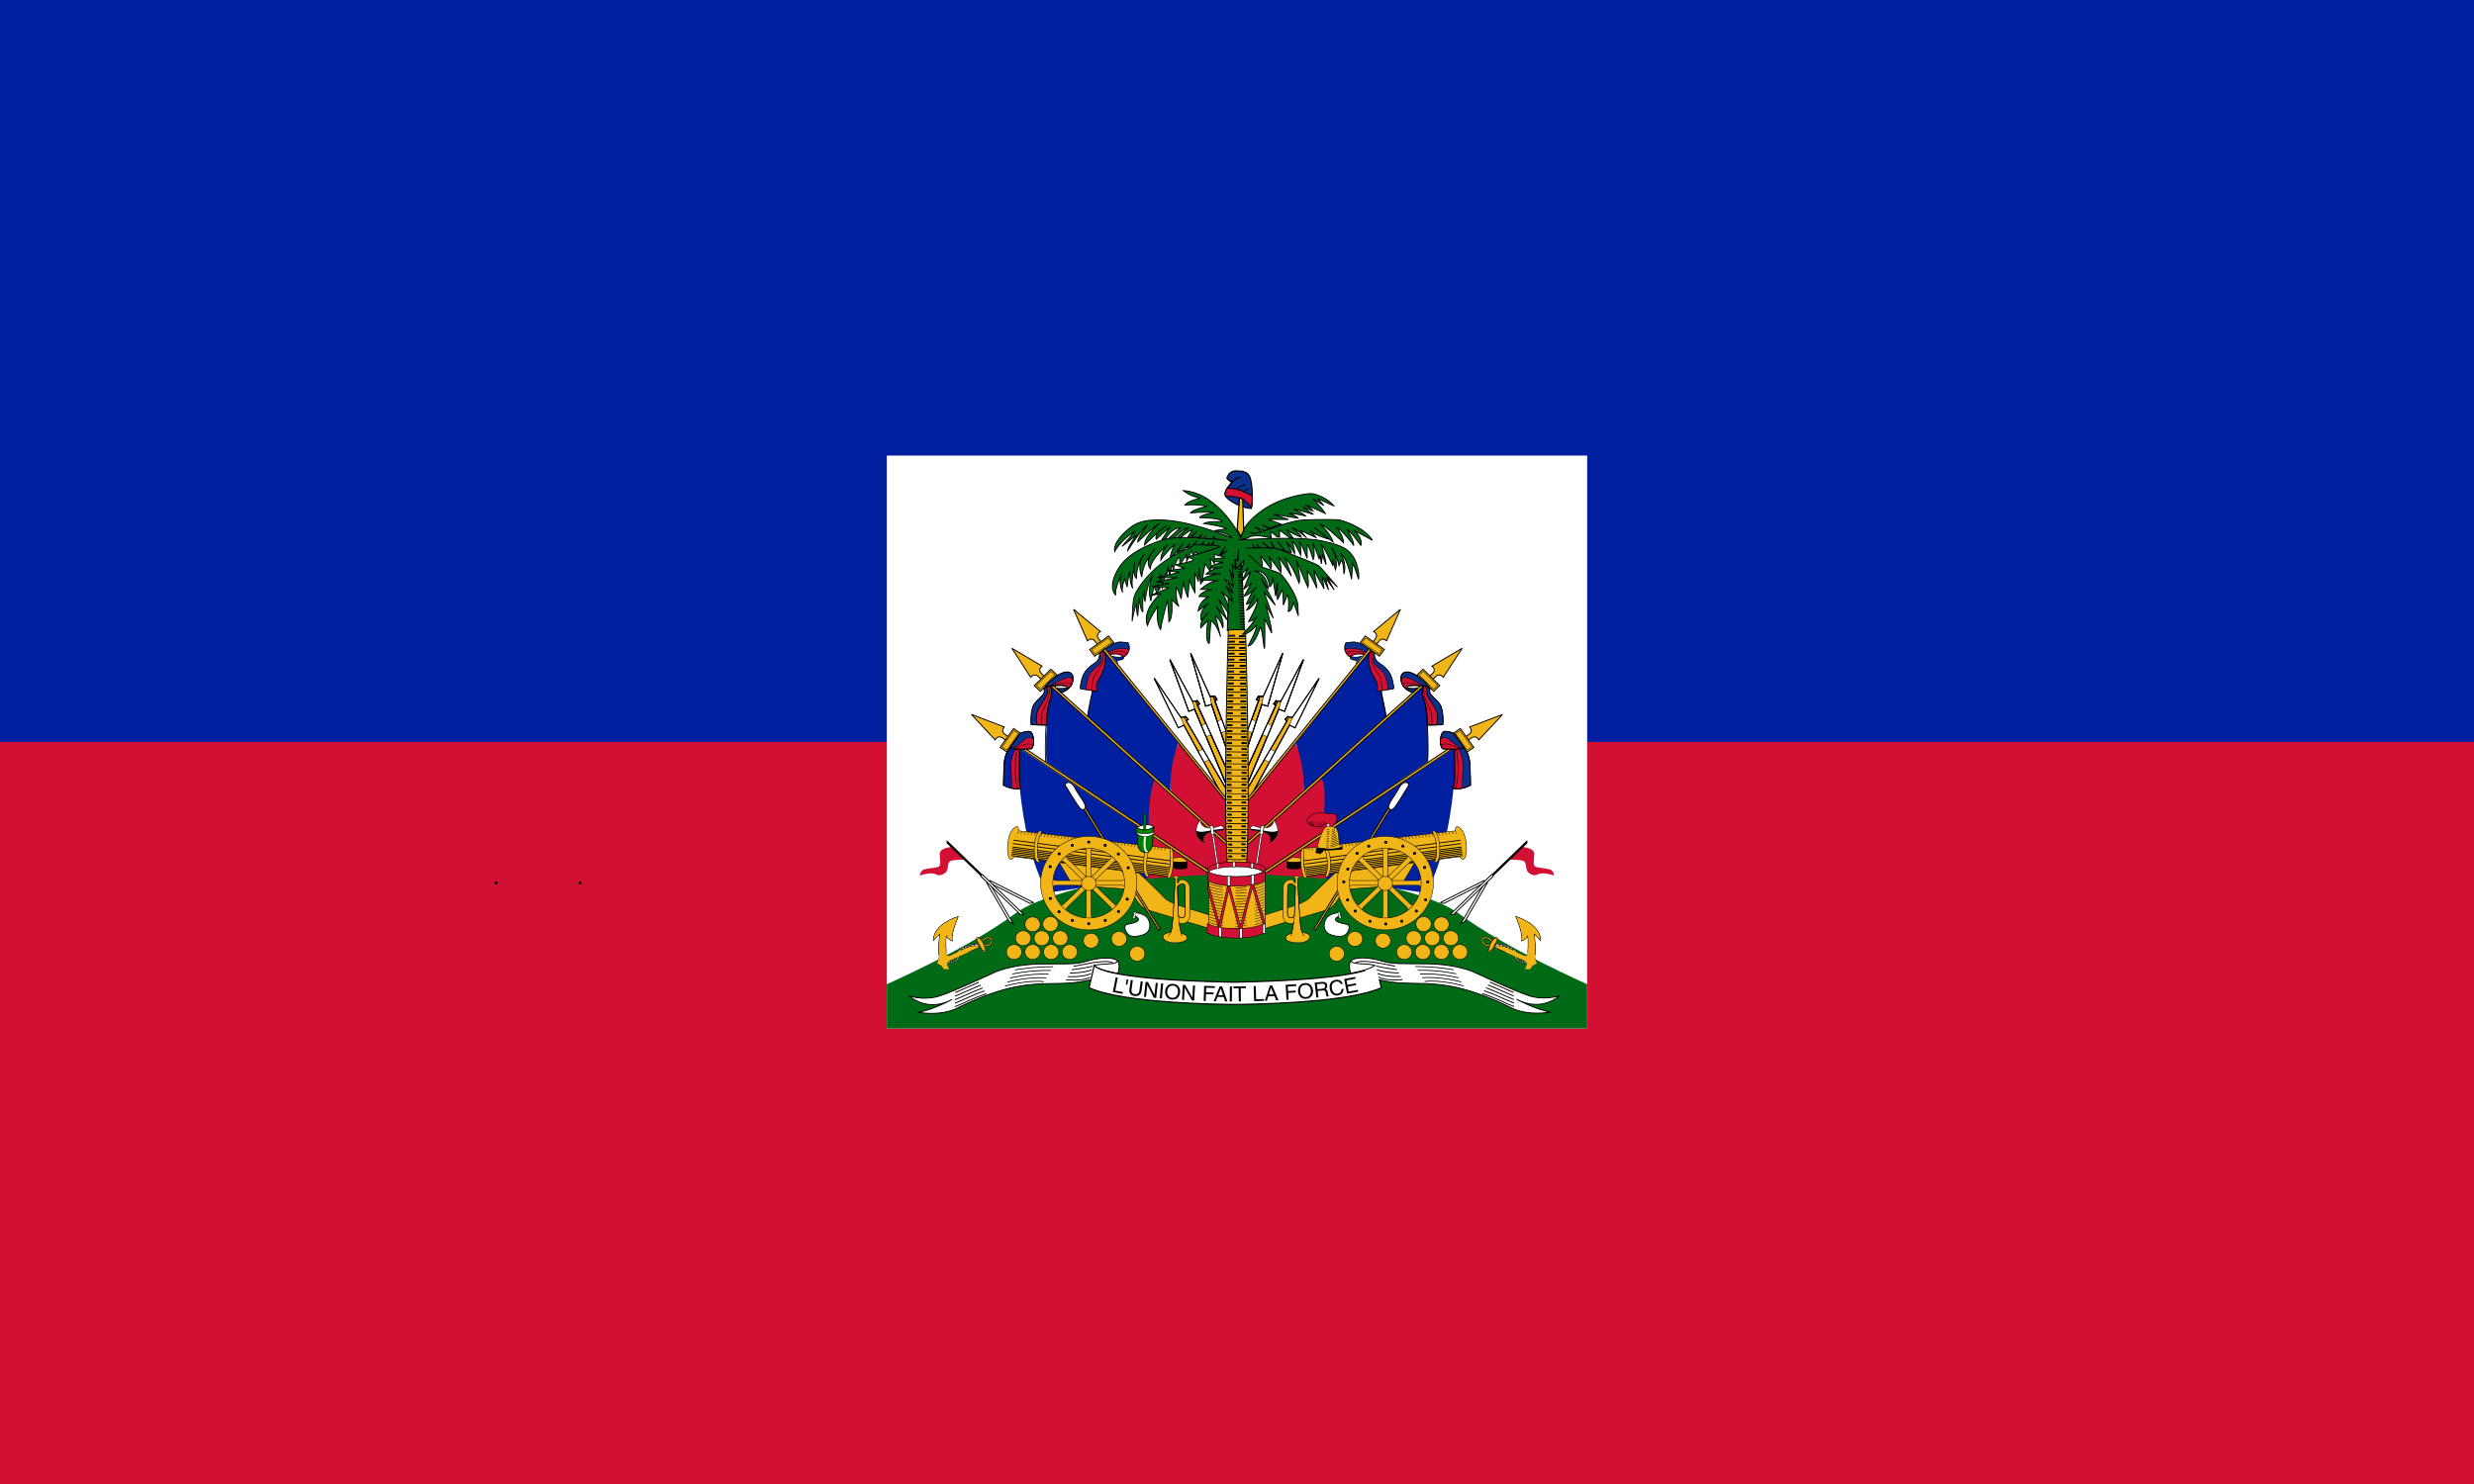 <?xml version="1.0" encoding="UTF-8" standalone="no"?>
<svg
   width="670"
   height="402"
   version="1.1"
   id="svg284"
   xmlns:xlink="http://www.w3.org/1999/xlink"
   xmlns="http://www.w3.org/2000/svg"
   xmlns:svg="http://www.w3.org/2000/svg">
  <style
     id="style1">.e{stroke-width:.15}.f{fill:none}.g{stroke-width:.3}.h{fill:#fff}.i{fill:#f1b517}.j{stroke-width:.265}.k{stroke:#000}.l{fill:#d21034}.m{stroke-width:.325}.n{fill:#0a328c}.o{fill:#00209f}.p{stroke-width:.163}.q{stroke-width:.287}.r{stroke-linecap:round}.s{fill:#016a16}.t{stroke-width:.125}.u{stroke-width:.157}</style>
  <path
     class="l"
     d="M 0,0 H 670 V 402 H 0 Z"
     id="path1"
     style="stroke-width:0.67" />
  <path
     class="o"
     d="M 0,0 H 670 V 201 H 0 Z"
     id="path2"
     style="stroke-width:0.67" />
  <path
     class="h"
     d="M 240.17,123.41 H 429.83 V 278.58 H 240.17 Z"
     id="path3" />
  <path
     class="s"
     d="m 334.613,233.337 v 0.084 c -4.078,0.43 -47.873,5.227 -59.775,14.111 -12.48,9.316 -34.666,19.076 -34.666,19.076 v 11.978 h 189.657 v -11.978 c 0,0 -22.186,-9.76 -34.666,-19.076 -11.901,-8.884 -55.697,-13.68 -59.775,-14.111 v -0.084 l -0.387,0.042 -0.387,-0.042 z"
     id="path4" />
  <g
     transform="matrix(0.864,0,0,0.84,-90.538,165.55)"
     stroke="#000000"
     id="g24">
    <use
       class="i m"
       xlink:href="#A"
       id="use4" />
    <use
       class="e h"
       xlink:href="#B"
       id="use5" />
    <g
       class="f"
       id="g7">
      <use
         class="j"
         xlink:href="#C"
         id="use6" />
      <use
         class="m"
         xlink:href="#A"
         id="use7" />
    </g>
    <g
       transform="rotate(5.7,529.3,67.882)"
       id="g12">
      <use
         class="i m"
         xlink:href="#A"
         id="use8" />
      <use
         class="e h"
         xlink:href="#D"
         id="use9" />
      <g
         class="f"
         id="g11">
        <use
           class="j"
           xlink:href="#C"
           id="use10" />
        <use
           class="m"
           xlink:href="#A"
           id="use11" />
      </g>
    </g>
    <use
       class="e h"
       xlink:href="#E"
       id="use12" />
    <use
       class="f j"
       xlink:href="#F"
       id="use13" />
    <use
       class="e h"
       xlink:href="#G"
       id="use14" />
    <use
       class="f m"
       xlink:href="#H"
       id="use15" />
    <g
       transform="rotate(4.2,502.69,103.39)"
       id="g23">
      <g
         transform="rotate(5.7,529.3,67.882)"
         id="g20">
        <use
           class="i m"
           xlink:href="#A"
           id="use16" />
        <use
           class="e h"
           xlink:href="#D"
           id="use17" />
        <g
           class="f"
           id="g19">
          <use
             class="j"
             xlink:href="#C"
             id="use18" />
          <use
             class="m"
             xlink:href="#A"
             id="use19" />
        </g>
      </g>
      <use
         class="e h"
         xlink:href="#E"
         id="use20" />
      <use
         class="f j"
         xlink:href="#F"
         id="use21" />
      <use
         class="e h"
         xlink:href="#G"
         id="use22" />
      <use
         class="f m"
         xlink:href="#H"
         id="use23" />
    </g>
  </g>
  <path
     class="l"
     d="m 309.28,224.75 1.375,13.245 17.296,-1.122 z"
     id="path24" />
  <g
     class="o"
     transform="matrix(-0.864,0,0,0.84,760.67,166.06)"
     id="g25">
    <path
       d="m 561.109,52.433 c 0,0 -1.457,25.124 -9.103,37.747 l -31.193,-4.612 0.85,-15.293 39.446,-26.824 z"
       id="path25" />
    <use
       class="j k"
       xlink:href="#I"
       id="use25" />
  </g>
  <g
     class="k"
     transform="matrix(-0.864,0,0,0.84,760.67,166.06)"
     id="g27">
    <use
       class="g l"
       xlink:href="#J"
       id="use26" />
    <use
       class="e n"
       xlink:href="#K"
       id="use27" />
  </g>
  <path
     class="l"
     d="m 332.639,228.661 -20.616,-18.287 c -4.601,1.966 -4.247,5.541 -1.06,10.034 l -0.097,4.501 16.859,11.441 4.624,-1.126 0.193,-4.126 z m -0.629,-11.776 -12.634,-15.847 -3.196,6.902 0.998,6.514 15.081,13.805 z"
     id="path27" />
  <g
     transform="matrix(-0.864,0,0,0.84,760.67,166.06)"
     id="g38">
    <g
       class="o"
       id="g29">
      <use
         xlink:href="#L"
         id="use28" />
      <use
         class="j k"
         xlink:href="#M"
         id="use29" />
    </g>
    <use
       class="e k l"
       xlink:href="#N"
       id="use30" />
    <use
       class="i"
       xlink:href="#O"
       id="use31" />
    <g
       class="k"
       id="g37">
      <g
         class="f"
         id="g33">
        <use
           class="g"
           xlink:href="#P"
           id="use32" />
        <use
           class="e"
           xlink:href="#Q"
           id="use33" />
      </g>
      <g
         class="i"
         id="g36">
        <g
           class="e"
           id="g35">
          <use
             xlink:href="#R"
             id="use34" />
          <use
             xlink:href="#S"
             id="use35" />
        </g>
        <use
           class="t"
           xlink:href="#T"
           id="use36" />
        <circle
           class="e"
           cx="551.15"
           cy="100.3"
           r="2.391"
           id="circle36" />
      </g>
    </g>
    <use
       class="l"
       xlink:href="#U"
       id="use37" />
  </g>
  <path
     class="o"
     d="m 283.38,206.42 c -0.544,-9.136 1.088,-19.861 1.088,-19.861 l 0.136,-1.589 28.155,26.216 c 0,0 -1.908,2.785 -1.625,13.901 l -2.183,-1.455 z"
     id="path38" />
  <g
     class="k"
     id="g66"
     transform="translate(-165,-99)">
    <g
       transform="matrix(-0.864,0,0,0.84,925.67,265.06)"
       id="g59">
      <path
         class="f j"
         d="m 552.633,48.008 c 0.63,-10.867 -1.26,-23.624 -1.26,-23.624 l -0.157,-1.89"
         id="path39" />
      <g
         class="i"
         id="g49">
        <use
           class="g"
           xlink:href="#V"
           id="use39" />
        <g
           transform="rotate(36.2,196.43,-35.139)"
           id="g41">
          <use
             class="g"
             xlink:href="#W"
             id="use40" />
          <use
             class="e"
             xlink:href="#X"
             id="use41" />
        </g>
        <g
           transform="rotate(9.1,474.55,126.57)"
           id="g45">
          <use
             class="g"
             xlink:href="#V"
             id="use42" />
          <g
             transform="rotate(36.2,196.43,-35.139)"
             id="g44">
            <use
               class="g"
               xlink:href="#W"
               id="use43" />
            <use
               class="e"
               xlink:href="#X"
               id="use44" />
          </g>
        </g>
        <g
           transform="rotate(19,458.58,111.38)"
           id="g48">
          <use
             class="g"
             xlink:href="#V"
             id="use45" />
          <g
             transform="rotate(36.2,196.43,-35.139)"
             id="g47">
            <use
               class="g"
               xlink:href="#W"
               id="use46" />
            <use
               class="e"
               xlink:href="#X"
               id="use47" />
          </g>
        </g>
        <path
           class="g"
           d="m 534.065,11.472 -37.87,48.098 0.245,0.746 38.215,-48.382 z m 16.353,11.757 -54.756,50.793 0.51,0.551 54.756,-50.795 z m 8.814,20.339 -58.293,39.898 0.424,0.619 58.293,-39.898 z"
           id="path48" />
      </g>
      <use
         class="j n"
         xlink:href="#Y"
         id="use49" />
      <g
         class="e"
         id="g51">
        <use
           class="l"
           xlink:href="#Z"
           id="use50" />
        <use
           class="f"
           xlink:href="#AE"
           id="use51" />
      </g>
      <use
         class="f g"
         xlink:href="#Y"
         id="use52" />
      <use
         class="e n"
         xlink:href="#a"
         id="use53" />
      <use
         class="j l"
         xlink:href="#b"
         id="use54" />
      <g
         class="f"
         id="g55">
        <use
           class="g"
           xlink:href="#c"
           id="use55" />
        <path
           class="e"
           d="m 553.886,36.096 c 0,0 0.678,-3.052 -0.882,-5.765 -1.571,-2.773 -2.04,-6.993 -1.221,-6.714"
           id="path55" />
      </g>
      <use
         class="i u"
         xlink:href="#d"
         id="use56" />
      <g
         class="g"
         id="g58">
        <use
           class="i"
           xlink:href="#AF"
           id="use57" />
        <use
           class="h"
           xlink:href="#e"
           id="use58" />
      </g>
    </g>
    <g
       transform="matrix(0.898,0.118,-0.12,0.874,251.92,243.36)"
       id="g65">
      <use
         class="e i"
         xlink:href="#f"
         id="use59" />
      <use
         class="r"
         fill="#f4cf0e"
         stroke-width="0.13"
         xlink:href="#g"
         id="use60" />
      <use
         class="f j"
         xlink:href="#AG"
         id="use61" />
      <g
         class="e i"
         id="g64">
        <use
           xlink:href="#h"
           id="use62" />
        <use
           x="32.942"
           xlink:href="#h"
           id="use63" />
        <use
           xlink:href="#i"
           id="use64" />
      </g>
    </g>
  </g>
  <use
     transform="matrix(0.898,0.118,-0.12,0.874,86.92,144.36)"
     xlink:href="#j"
     id="use66" />
  <use
     class="e i k"
     transform="matrix(0.898,0.118,-0.12,0.874,86.92,144.36)"
     xlink:href="#k"
     id="use67" />
  <g
     transform="matrix(0.864,0,0,0.84,-90.022,166.68)"
     id="g85">
    <g
       class="e i k"
       id="g69">
      <use
         xlink:href="#l"
         id="use68" />
      <circle
         cx="445.45"
         cy="86.476"
         r="2.282"
         id="circle68" />
      <use
         xlink:href="#m"
         id="use69" />
    </g>
    <circle
       cx="445.45"
       cy="73.138"
       r="0.482"
       id="circle69" />
    <circle
       cx="445.45"
       cy="99.458"
       r="0.482"
       id="circle70" />
    <g
       transform="rotate(45,445.45,86.298)"
       id="g72">
      <circle
         cx="445.45"
         cy="73.138"
         r="0.482"
         id="circle71" />
      <circle
         cx="445.45"
         cy="99.458"
         r="0.482"
         id="circle72" />
    </g>
    <g
       transform="matrix(-0.707,0.707,0.707,0.707,699.413,-289.707)"
       id="g74">
      <circle
         cx="445.45"
         cy="73.138"
         r="0.482"
         id="circle73" />
      <circle
         cx="445.45"
         cy="99.458"
         r="0.482"
         id="circle74" />
    </g>
    <g
       transform="rotate(90,359.15,0)"
       id="g76">
      <circle
         cx="445.45"
         cy="73.138"
         r="0.482"
         id="circle75" />
      <circle
         cx="445.45"
         cy="99.458"
         r="0.482"
         id="circle76" />
    </g>
    <g
       transform="matrix(0.376,0.927,0.927,-0.376,198.135,-294.107)"
       id="g78">
      <circle
         cx="445.45"
         cy="73.138"
         r="0.482"
         id="circle77" />
      <circle
         cx="445.45"
         cy="99.458"
         r="0.482"
         id="circle78" />
    </g>
    <g
       transform="rotate(113.4,445.45,86.298)"
       id="g80">
      <circle
         cx="445.45"
         cy="73.138"
         r="0.482"
         id="circle79" />
      <circle
         cx="445.45"
         cy="99.458"
         r="0.482"
         id="circle80" />
    </g>
    <g
       transform="rotate(23,445.45,86.298)"
       id="g82">
      <circle
         cx="445.45"
         cy="73.138"
         r="0.482"
         id="circle81" />
      <circle
         cx="445.45"
         cy="99.458"
         r="0.482"
         id="circle82" />
    </g>
    <g
       transform="matrix(-0.92,0.392,0.392,0.92,821.441,-167.707)"
       id="g84">
      <circle
         cx="445.45"
         cy="73.138"
         r="0.482"
         id="circle83" />
      <circle
         cx="445.45"
         cy="99.458"
         r="0.482"
         id="circle84" />
    </g>
  </g>
  <ellipse
     class="e i k"
     transform="scale(-1,1)"
     cx="-279.64"
     cy="250.39"
     rx="2.065"
     ry="2.01"
     id="ellipse85" />
  <g
     transform="matrix(0.864,0,0,0.84,-89.517,166.06)"
     id="g89">
    <use
       class="e h k"
       xlink:href="#n"
       id="use85" />
    <use
       xlink:href="#o"
       id="use86" />
    <g
       class="e h k"
       id="g88">
      <use
         xlink:href="#AH"
         id="use87" />
      <use
         xlink:href="#AI"
         id="use88" />
    </g>
  </g>
  <g
     transform="matrix(-0.864,0,0,0.84,760.67,166.06)"
     id="g122">
    <g
       class="k"
       id="g96">
      <g
         class="e"
         transform="matrix(-1,0,0,1,984.54,0)"
         id="g91">
        <ellipse
           class="h"
           cx="472.44"
           cy="104.75"
           rx="3.569"
           ry="1.681"
           id="ellipse89" />
        <g
           class="i"
           id="g90">
          <use
             xlink:href="#p"
             id="use89" />
          <use
             class="f"
             xlink:href="#q"
             id="use90" />
        </g>
        <use
           class="f"
           xlink:href="#AJ"
           id="use91" />
      </g>
      <g
         class="h"
         id="g95">
        <use
           class="j"
           xlink:href="#r"
           id="use92" />
        <path
           class="e"
           d="m 524.272,96.459 0.589,-0.094 0.47,2.095 -0.59,0.094 z"
           id="path92" />
        <g
           class="g"
           id="g94">
          <use
             xlink:href="#AK"
             id="use93" />
          <use
             xlink:href="#AL"
             id="use94" />
        </g>
      </g>
    </g>
    <use
       xlink:href="#s"
       id="use96" />
    <g
       class="k"
       id="g112">
      <use
         class="g h"
         xlink:href="#t"
         id="use97" />
      <g
         class="e i"
         id="g106">
        <circle
           cx="523.95"
           cy="109.88"
           r="2.391"
           id="circle97" />
        <circle
           cx="529.65"
           cy="105.09"
           r="2.391"
           id="circle98" />
        <circle
           cx="538.43"
           cy="105.66"
           r="2.391"
           id="circle99" />
        <circle
           cx="545.1"
           cy="109.31"
           r="2.391"
           id="circle100" />
        <circle
           cx="550.92"
           cy="109.31"
           r="2.391"
           id="circle101" />
        <circle
           cx="556.74"
           cy="109.31"
           r="2.391"
           id="circle102" />
        <circle
           cx="562.55"
           cy="109.31"
           r="2.391"
           id="circle103" />
        <circle
           cx="548.07"
           cy="104.87"
           r="2.391"
           id="circle104" />
        <circle
           cx="553.88"
           cy="104.87"
           r="2.391"
           id="circle105" />
        <circle
           cx="559.7"
           cy="104.87"
           r="2.391"
           id="circle106" />
      </g>
      <use
         class="g l"
         xlink:href="#u"
         id="use106" />
      <g
         class="e"
         id="g111">
        <use
           class="n"
           xlink:href="#v"
           id="use107" />
        <use
           class="f"
           xlink:href="#AM"
           id="use108" />
        <g
           class="h"
           id="g110">
          <use
             xlink:href="#w"
             id="use109" />
          <use
             xlink:href="#x"
             id="use110" />
        </g>
      </g>
    </g>
    <use
       class="i"
       xlink:href="#y"
       id="use112" />
    <use
       xlink:href="#z"
       id="use113" />
    <use
       xlink:href="#AA"
       id="use114" />
    <g
       class="k"
       id="g121">
      <use
         class="g n"
         xlink:href="#AB"
         id="use115" />
      <g
         class="e"
         id="g117">
        <use
           class="l"
           xlink:href="#AC"
           id="use116" />
        <use
           class="f"
           xlink:href="#AN"
           id="use117" />
      </g>
      <g
         class="f"
         id="g120">
        <use
           class="g"
           xlink:href="#AB"
           id="use118" />
        <path
           class="e"
           d="m 561.609,43.805 c 0,0 0.463,1.966 0.578,6.071 0.115,4.105 -0.752,6.881 -1.099,6.823"
           id="path118" />
        <use
           class="j"
           xlink:href="#AD"
           id="use119" />
        <path
           class="g"
           d="m 537.9,24.955 c 0,0 1.388,5.724 1.561,8.384"
           id="path119" />
        <path
           class="e"
           d="m 527.16,13.193 c 0,0 1.413,-1.925 5.589,-0.246"
           id="path120" />
      </g>
    </g>
  </g>
  <g
     class="k"
     id="g148"
     transform="translate(-165,-99)">
    <path
       class="q s"
       d="m 497.388,269.78 0.656,-20.966 3.06,-1.596 0.875,22.561 z"
       id="path122" />
    <path
       class="m n"
       d="m 498.643,229.63 c 0,0 -0.295,0 -0.788,-0.48 -0.493,-0.48 -0.788,-0.479 -0.394,-1.15 0.394,-0.671 0.887,-1.535 2.562,-1.44 1.675,0.095 2.957,0.193 3.547,1.92 0.59,1.727 0.788,6.331 0.296,8.25 -2.563,-0.096 -6.405,-2.11 -6.996,-3.453 -0.591,-1.343 1.773,-3.646 1.773,-3.646 z"
       id="path123" />
    <g
       transform="matrix(-0.863,0,0,0.84,924.885,264.554)"
       id="g143">
      <use
         class="i m"
         xlink:href="#A"
         id="use123" />
      <use
         class="e h"
         xlink:href="#B"
         id="use124" />
      <g
         class="f"
         id="g126">
        <use
           class="j"
           xlink:href="#C"
           id="use125" />
        <use
           class="m"
           xlink:href="#A"
           id="use126" />
      </g>
      <g
         transform="rotate(5.7,529.3,67.882)"
         id="g131">
        <use
           class="i m"
           xlink:href="#A"
           id="use127" />
        <use
           class="e h"
           xlink:href="#D"
           id="use128" />
        <g
           class="f"
           id="g130">
          <use
             class="j"
             xlink:href="#C"
             id="use129" />
          <use
             class="m"
             xlink:href="#A"
             id="use130" />
        </g>
      </g>
      <use
         class="e h"
         xlink:href="#E"
         id="use131" />
      <use
         class="f j"
         xlink:href="#F"
         id="use132" />
      <use
         class="e h"
         xlink:href="#G"
         id="use133" />
      <use
         class="f m"
         xlink:href="#H"
         id="use134" />
      <g
         transform="rotate(4.2,502.69,103.39)"
         id="g142">
        <g
           transform="rotate(5.7,529.3,67.882)"
           id="g139">
          <use
             class="i m"
             xlink:href="#A"
             id="use135" />
          <use
             class="e h"
             xlink:href="#D"
             id="use136" />
          <g
             class="f"
             id="g138">
            <use
               class="j"
               xlink:href="#C"
               id="use137" />
            <use
               class="m"
               xlink:href="#A"
               id="use138" />
          </g>
        </g>
        <use
           class="e h"
           xlink:href="#E"
           id="use139" />
        <use
           class="f j"
           xlink:href="#F"
           id="use140" />
        <use
           class="e h"
           xlink:href="#G"
           id="use141" />
        <use
           class="f m"
           xlink:href="#H"
           id="use142" />
      </g>
    </g>
    <g
       class="f q"
       id="g145">
      <path
         class="r"
         d="m 502.091,230.339 c 0,0 -2.07,0.383 -1.97,1.343"
         id="path143" />
      <path
         d="m 501.107,228.191 c 0,0 -2.365,0.576 -3.153,2.59"
         id="path144" />
      <path
         d="m 500.023,228.479 c 0,0 -1.38,1.15 -1.971,0.767"
         id="path145" />
    </g>
    <g
       class="q"
       id="g147">
      <path
         class="l"
         d="m 497.697,231.254 -0.138,0.008 -0.274,0.075 c -0.394,0.656 -0.662,1.38 -0.416,1.939 0.042,0.096 0.102,0.195 0.176,0.297 l 0.218,-0.105 c 0,0 4.532,-0.383 6.503,2.974 l 0.118,0.2 c 0.188,-0.79 0.267,-1.987 0.258,-3.252 -3.14,-2.104 -5.818,-2.157 -6.445,-2.136 z"
         id="path146" />
      <path
         class="f r"
         d="m 502.979,231.394 c 0,0 -1.084,0.48 -1.084,0.959"
         id="path147" />
    </g>
  </g>
  <path
     class="l"
     d="m 359.66,225.14 -0.314,12.857 -17.296,-1.122 z"
     id="path148" />
  <path
     class="o"
     d="m 393.94,210.14 c 0,0 -1.258,21.122 -7.862,31.735 l -26.94,-3.877 0.734,-12.857 34.068,-22.552 z"
     id="path149" />
  <g
     class="k"
     transform="matrix(0.864,0,0,0.84,-90.671,166.06)"
     id="g151">
    <use
       class="j n"
       xlink:href="#I"
       id="use149" />
    <use
       class="g l"
       xlink:href="#J"
       id="use150" />
    <use
       class="e n"
       xlink:href="#K"
       id="use151" />
  </g>
  <path
     class="l"
     d="m 337.36,228.661 20.616,-18.287 3.049,6.875 -1.893,7.661 -16.859,11.441 -4.624,-1.126 -0.193,-4.126 z m 0.629,-11.776 12.634,-15.847 3.196,6.902 -0.998,6.514 -15.081,13.805 z"
     id="path151" />
  <g
     transform="matrix(0.864,0,0,0.84,-90.671,166.06)"
     id="g162">
    <use
       class="o"
       xlink:href="#L"
       id="use152" />
    <g
       class="k"
       id="g154">
      <use
         class="j n"
         xlink:href="#M"
         id="use153" />
      <use
         class="e l"
         xlink:href="#N"
         id="use154" />
    </g>
    <use
       class="i"
       xlink:href="#O"
       id="use155" />
    <g
       class="k"
       id="g161">
      <g
         class="f"
         id="g157">
        <use
           class="g"
           xlink:href="#P"
           id="use156" />
        <use
           class="e"
           xlink:href="#Q"
           id="use157" />
      </g>
      <g
         class="i"
         id="g160">
        <g
           class="e"
           id="g159">
          <use
             xlink:href="#R"
             id="use158" />
          <use
             xlink:href="#S"
             id="use159" />
        </g>
        <use
           class="t"
           xlink:href="#T"
           id="use160" />
        <circle
           class="e"
           cx="551.15"
           cy="100.3"
           r="2.391"
           id="circle160" />
      </g>
    </g>
    <use
       class="l"
       xlink:href="#U"
       id="use161" />
  </g>
  <path
     class="o"
     d="m 386.62,206.42 c 0.544,-9.136 -1.088,-19.861 -1.088,-19.861 l -0.136,-1.589 -28.155,26.216 c 0,0 2.04,-2.119 1.36,8.738 l 2.448,3.708 z"
     id="path162" />
  <g
     class="k"
     id="g190"
     transform="translate(-165,-99)">
    <path
       class="f j"
       d="m 551.62,305.42 c 0.544,-9.136 -1.088,-19.861 -1.088,-19.861 l -0.136,-1.589"
       id="path163" />
    <g
       transform="matrix(0.864,0,0,0.84,74.329,265.06)"
       id="g179">
      <g
         class="i"
         id="g173">
        <use
           class="g"
           xlink:href="#V"
           id="use163" />
        <g
           transform="rotate(36.2,196.43,-35.139)"
           id="g165">
          <use
             class="g"
             xlink:href="#W"
             id="use164" />
          <use
             class="e"
             xlink:href="#X"
             id="use165" />
        </g>
        <g
           transform="rotate(9.1,474.55,126.57)"
           id="g169">
          <use
             class="g"
             xlink:href="#V"
             id="use166" />
          <g
             transform="rotate(36.2,196.43,-35.139)"
             id="g168">
            <use
               class="g"
               xlink:href="#W"
               id="use167" />
            <use
               class="e"
               xlink:href="#X"
               id="use168" />
          </g>
        </g>
        <g
           transform="rotate(19,458.58,111.38)"
           id="g172">
          <use
             class="g"
             xlink:href="#V"
             id="use169" />
          <g
             transform="rotate(36.2,196.43,-35.139)"
             id="g171">
            <use
               class="g"
               xlink:href="#W"
               id="use170" />
            <use
               class="e"
               xlink:href="#X"
               id="use171" />
          </g>
        </g>
        <path
           class="g"
           d="m 534.065,11.472 -37.87,48.098 0.197,0.833 38.263,-48.469 z m 16.353,11.757 -54.756,50.793 0.51,0.551 54.756,-50.795 z m 8.814,20.339 -58.293,39.898 0.424,0.619 58.293,-39.898 z"
           id="path172" />
      </g>
      <use
         class="j n"
         xlink:href="#Y"
         id="use173" />
      <g
         class="e"
         id="g175">
        <use
           class="l"
           xlink:href="#Z"
           id="use174" />
        <use
           class="f"
           xlink:href="#AE"
           id="use175" />
      </g>
      <use
         class="f g"
         xlink:href="#Y"
         id="use176" />
      <use
         class="e n"
         xlink:href="#a"
         id="use177" />
      <use
         class="j l"
         xlink:href="#b"
         id="use178" />
      <use
         class="f g"
         xlink:href="#c"
         id="use179" />
    </g>
    <path
       class="e f"
       d="m 552.7,295.4 c 0,0 0.586,-2.566 -0.762,-4.847 -1.357,-2.331 -1.762,-5.879 -1.055,-5.645"
       id="path179" />
    <g
       transform="matrix(0.864,0,0,0.84,74.329,265.06)"
       id="g183">
      <use
         class="i u"
         xlink:href="#d"
         id="use180" />
      <g
         class="g"
         id="g182">
        <use
           class="i"
           xlink:href="#AF"
           id="use181" />
        <use
           class="h"
           xlink:href="#e"
           id="use182" />
      </g>
    </g>
    <g
       transform="matrix(-0.898,0.118,0.12,0.874,748.08,243.36)"
       id="g189">
      <use
         class="e i"
         xlink:href="#f"
         id="use183" />
      <use
         class="r"
         fill="#f4cf0e"
         stroke-width="0.13"
         xlink:href="#g"
         id="use184" />
      <use
         class="f j"
         xlink:href="#AG"
         id="use185" />
      <g
         class="e i"
         id="g188">
        <use
           xlink:href="#h"
           id="use186" />
        <use
           x="32.942"
           xlink:href="#h"
           id="use187" />
        <use
           xlink:href="#i"
           id="use188" />
      </g>
    </g>
  </g>
  <use
     transform="matrix(-0.898,0.118,0.12,0.874,583.08,144.36)"
     xlink:href="#j"
     id="use190" />
  <g
     class="i k e"
     id="g194"
     transform="translate(-165,-99)">
    <use
       transform="matrix(-0.898,0.118,0.12,0.874,748.08,243.36)"
       xlink:href="#k"
       id="use191" />
    <g
       transform="matrix(-0.864,0,0,0.84,925.02,265.68)"
       id="g193">
      <use
         xlink:href="#l"
         id="use192" />
      <circle
         cx="445.45"
         cy="86.476"
         r="2.282"
         id="circle192" />
      <use
         xlink:href="#m"
         id="use193" />
    </g>
  </g>
  <g
     transform="matrix(-1,0,0,1,-165,-99)"
     id="g195">
    <ellipse
       cx="-540.3"
       cy="327.17"
       rx="0.416"
       ry="0.405"
       id="ellipse194" />
    <ellipse
       cx="-540.3"
       cy="349.3"
       rx="0.416"
       ry="0.405"
       id="ellipse195" />
  </g>
  <g
     transform="matrix(-0.61,0.594,0.61,0.594,594.64,-76.881)"
     id="g196">
    <circle
       cx="445.45"
       cy="73.138"
       r="0.482"
       id="circle195" />
    <circle
       cx="445.45"
       cy="99.458"
       r="0.482"
       id="circle196" />
  </g>
  <g
     transform="matrix(0.61,0.594,-0.61,0.594,155.97,-76.881)"
     id="g198">
    <circle
       cx="445.45"
       cy="73.138"
       r="0.482"
       id="circle197" />
    <circle
       cx="445.45"
       cy="99.458"
       r="0.482"
       id="circle198" />
  </g>
  <g
     transform="matrix(0,0.84,-0.864,0,449.84,-135.268)"
     id="g200">
    <circle
       cx="445.45"
       cy="73.138"
       r="0.482"
       id="circle199" />
    <circle
       cx="445.45"
       cy="99.458"
       r="0.482"
       id="circle200" />
  </g>
  <g
     transform="matrix(-0.324,0.78,-0.8,-0.316,588.9,-80.582)"
     id="g202">
    <circle
       cx="445.45"
       cy="73.138"
       r="0.482"
       id="circle201" />
    <circle
       cx="445.45"
       cy="99.458"
       r="0.482"
       id="circle202" />
  </g>
  <g
     transform="matrix(0.343,0.772,0.793,-0.334,154.16,-75.686)"
     id="g204">
    <circle
       cx="445.45"
       cy="73.138"
       r="0.482"
       id="circle203" />
    <circle
       cx="445.45"
       cy="99.458"
       r="0.482"
       id="circle204" />
  </g>
  <g
     transform="matrix(-0.795,0.33,0.339,0.773,700.02,25.69)"
     id="g206">
    <circle
       cx="445.45"
       cy="73.138"
       r="0.482"
       id="circle205" />
    <circle
       cx="445.45"
       cy="99.458"
       r="0.482"
       id="circle206" />
  </g>
  <g
     transform="matrix(0.795,0.33,-0.339,0.773,50.59,25.69)"
     id="g208">
    <circle
       cx="445.45"
       cy="73.138"
       r="0.482"
       id="circle207" />
    <circle
       cx="445.45"
       cy="99.458"
       r="0.482"
       id="circle208" />
  </g>
  <g
     class="e k"
     id="g209"
     transform="translate(-165,-99)">
    <ellipse
       class="i"
       cx="555.36"
       cy="349.39"
       rx="2.065"
       ry="2.01"
       id="ellipse208" />
    <use
       class="h"
       transform="matrix(-0.864,0,0,0.84,924.52,265.06)"
       xlink:href="#n"
       id="use208" />
  </g>
  <use
     transform="matrix(-0.864,0,0,0.84,759.52,166.06)"
     xlink:href="#o"
     id="use209" />
  <g
     class="k"
     id="g219"
     transform="translate(-165,-99)">
    <g
       class="e h"
       transform="matrix(-0.864,0,0,0.84,924.52,265.06)"
       id="g211">
      <use
         xlink:href="#AH"
         id="use210" />
      <use
         xlink:href="#AI"
         id="use211" />
    </g>
    <g
       class="e"
       transform="matrix(-0.864,0,0,0.84,924.64,265.06)"
       id="g214">
      <ellipse
         class="h"
         cx="472.44"
         cy="104.75"
         rx="3.569"
         ry="1.681"
         id="ellipse211" />
      <g
         class="i"
         id="g213">
        <use
           xlink:href="#p"
           id="use212" />
        <use
           class="f"
           xlink:href="#q"
           id="use213" />
      </g>
      <use
         class="f"
         xlink:href="#AJ"
         id="use214" />
    </g>
    <g
       class="h"
       transform="matrix(0.864,0,0,0.84,74.329,265.06)"
       id="g218">
      <use
         class="j"
         xlink:href="#r"
         id="use215" />
      <path
         class="e"
         d="m 524.272,96.459 0.589,-0.094 0.47,2.095 -0.59,0.094 z"
         id="path215" />
      <g
         class="g"
         id="g217">
        <use
           xlink:href="#AK"
           id="use216" />
        <use
           xlink:href="#AL"
           id="use217" />
      </g>
    </g>
  </g>
  <use
     transform="matrix(0.864,0,0,0.84,-90.671,166.06)"
     xlink:href="#s"
     id="use219" />
  <g
     class="k"
     id="g235"
     transform="translate(-165,-99)">
    <use
       class="g h"
       transform="matrix(0.864,0,0,0.84,74.329,265.06)"
       xlink:href="#t"
       id="use220" />
    <g
       class="e i"
       transform="matrix(0.864,0,0,0.84,74.329,265.06)"
       id="g229">
      <circle
         cx="523.95"
         cy="109.88"
         r="2.391"
         id="circle220" />
      <circle
         cx="529.65"
         cy="105.09"
         r="2.391"
         id="circle221" />
      <circle
         cx="538.43"
         cy="105.66"
         r="2.391"
         id="circle222" />
      <circle
         cx="545.1"
         cy="109.31"
         r="2.391"
         id="circle223" />
      <circle
         cx="550.92"
         cy="109.31"
         r="2.391"
         id="circle224" />
      <circle
         cx="556.74"
         cy="109.31"
         r="2.391"
         id="circle225" />
      <circle
         cx="562.55"
         cy="109.31"
         r="2.391"
         id="circle226" />
      <circle
         cx="548.07"
         cy="104.87"
         r="2.391"
         id="circle227" />
      <circle
         cx="553.88"
         cy="104.87"
         r="2.391"
         id="circle228" />
      <circle
         cx="559.7"
         cy="104.87"
         r="2.391"
         id="circle229" />
    </g>
    <use
       class="g l"
       transform="matrix(0.864,0,0,0.84,74.329,265.06)"
       xlink:href="#u"
       id="use229" />
    <g
       class="e"
       transform="matrix(0.864,0,0,0.84,74.329,265.06)"
       id="g234">
      <use
         class="n"
         xlink:href="#v"
         id="use230" />
      <use
         class="f"
         xlink:href="#AM"
         id="use231" />
      <g
         class="h"
         id="g233">
        <use
           xlink:href="#w"
           id="use232" />
        <use
           xlink:href="#x"
           id="use233" />
      </g>
    </g>
  </g>
  <use
     class="i"
     transform="matrix(0.864,0,0,0.84,-90.671,166.06)"
     xlink:href="#y"
     id="use235" />
  <use
     transform="matrix(0.864,0,0,0.84,-90.671,166.06)"
     xlink:href="#z"
     id="use236" />
  <use
     transform="matrix(0.864,0,0,0.84,-90.671,166.06)"
     xlink:href="#AA"
     id="use237" />
  <g
     class="k"
     id="g249"
     transform="translate(-165,-99)">
    <use
       class="g n"
       transform="matrix(0.864,0,0,0.84,74.329,265.06)"
       xlink:href="#AB"
       id="use238" />
    <g
       class="e"
       transform="matrix(0.864,0,0,0.84,74.329,265.06)"
       id="g240">
      <use
         class="l"
         xlink:href="#AC"
         id="use239" />
      <use
         class="f"
         xlink:href="#AN"
         id="use240" />
    </g>
    <g
       class="f"
       id="g242">
      <use
         class="g"
         transform="matrix(0.864,0,0,0.84,74.329,265.06)"
         xlink:href="#AB"
         id="use241" />
      <path
         class="e"
         d="m 559.367,301.885 c 0,0 0.4,1.653 0.499,5.104 0.099,3.451 -0.649,5.785 -0.949,5.736"
         id="path241" />
      <use
         class="j"
         transform="matrix(0.864,0,0,0.84,74.329,265.06)"
         xlink:href="#AD"
         id="use242" />
      <path
         class="g"
         d="m 538.89,286.04 c 0,0 1.199,4.812 1.348,7.049"
         id="path242" />
    </g>
    <g
       stroke-width="0.124"
       id="g248">
      <path
         class="l"
         d="m 525.579,323.156 c 0,0 1.362,-1.43 1.449,-2.04 0.087,-0.61 0.065,-1.619 -0.779,-1.64 -0.844,-0.021 -4.845,-0.673 -6.055,0.273 -1.21,0.946 -1.428,1.43 -1.19,1.914 0.238,0.484 1.233,1.261 2.054,1.22 0.821,-0.041 1.623,0.315 1.947,0.125 0.324,-0.19 1.73,-1.808 2.098,-0.358 l 0.043,0.484 z"
         id="path243" />
      <path
         d="m 521.715,328.593 c 0,0 0.82,-3.809 2.187,-5.492 0,0 1.731,-0.443 2.369,0 0.638,0.443 -0.09,-0.532 0.638,0.354 0.728,0.886 0.729,4.253 0.729,4.253 l 0.911,0.797 c -2.369,1.064 -6.835,0.088 -6.835,0.088 z"
         fill="#f1b617"
         id="path244" />
      <path
         d="m 528.366,328.4 c -2.187,1.151 -6.653,0.265 -6.653,0.265 0,0 -0.729,1.683 0,1.418 0.729,-0.265 0.365,0.62 1.094,0 0.729,-0.62 0.73,-0.797 0.73,-0.797 0,0 4.192,0 5.011,-0.266 z"
         id="path245" />
      <path
         class="f"
         d="m 524.367,323.65 a 4.674,4.544 0 0 0 0.667,0.11 m -0.686,0.368 c 0,0 0.29,0.071 0.664,0.102 m -0.683,0.375 a 4.355,4.234 0 0 0 0.662,0.092 m -0.681,0.385 c 0,0 0.279,0.063 0.66,0.084 m -0.68,0.394 a 4.139,4.024 0 0 0 0.658,0.075 m -0.676,0.402 c 0,0 0.268,0.056 0.655,0.066 m -0.674,0.411 c 0,0 0.261,0.052 0.653,0.058 m -0.672,0.42 a 3.966,3.856 0 0 0 0.65,0.048 m -0.67,0.43 c 0,0 0.251,0.042 0.65,0.039 m -0.668,0.438 c 0,0 0.245,0.038 0.646,0.03 m -0.665,0.447 c 0,0 0.239,0.034 0.643,0.022 m 0.903,-4.596 c 0.28,-0.042 0.533,-0.144 0.68,-0.349 m -0.718,0.808 c 0.314,-0.05 0.618,-0.163 0.832,-0.389 m -0.87,0.848 c 0.348,-0.055 0.703,-0.18 0.984,-0.428 m -1.022,0.888 a 2.5,2.5 0 0 0 1.135,-0.468 m -1.173,0.927 a 3.08,2.995 0 0 0 1.288,-0.507 m -1.326,0.966 a 3.741,3.637 0 0 0 1.44,-0.547 m -1.478,1.006 a 4.45,4.326 0 0 0 1.59,-0.586 m -1.628,1.046 a 5.21,5.065 0 0 0 1.743,-0.626 m -1.78,1.085 a 5.979,5.813 0 0 0 1.893,-0.666 m -1.932,1.125 a 6.794,6.605 0 0 0 2.046,-0.706 m -2.084,1.165 a 7.66,7.447 0 0 0 2.198,-0.745"
         id="path246" />
      <g
         fill="#d20014"
         id="g247">
        <path
           d="m 524.086,321.642 -1.449,1.345 m 0.515,-1.375 -0.956,1.329 m 0.022,-1.358 -0.463,1.312 m -0.472,-1.342 0.03,1.296 m -0.965,-1.325 0.524,1.278 m -1.458,-1.307 1.017,1.261 m -0.476,-1.156 0.627,1.198"
           id="path247" />
      </g>
    </g>
    <path
       class="e f"
       d="m 529.61,276.15 c 0,0 1.22,-1.618 4.827,-0.207"
       id="path248" />
    <path
       class="i"
       d="m 502.309,269.675 c 0,0 1.468,46.23 0.267,63.598 m -0.267,-63.598 c -1.743,-0.255 -4.662,0 -4.662,0 0,0 -1.468,46.23 -0.267,63.598 0,0 3.187,-0.383 5.195,0"
       stroke-width="0.258"
       id="path249" />
  </g>
  <path
     d="m 334.835,172.808 -0.936,0.01 -1.318,0.039 -0.006,0.222 4.804,-0.008 -0.006,-0.223 -2.538,-0.041 z m -0.025,1.619 -0.933,0.009 -1.34,0.036 -0.006,0.223 4.893,-0.002 -0.006,-0.223 z m -0.026,1.62 -0.929,0.008 -1.362,0.033 -0.006,0.223 4.981,0.004 -0.006,-0.223 z m -0.026,1.62 -0.926,0.006 -1.384,0.029 -0.006,0.223 5.07,0.01 -0.006,-0.223 z m -0.949,1.625 -1.402,0.026 -0.005,0.223 5.148,0.015 -0.006,-0.223 z m -0.022,1.617 -1.418,0.022 -0.006,0.223 5.225,0.02 -0.005,-0.223 z m -0.023,1.619 -1.433,0.018 -0.006,0.223 5.301,0.026 -0.006,-0.223 -3.857,-0.044 z m -0.024,1.619 -1.448,0.015 -0.005,0.221 5.378,0.031 -0.006,-0.222 z m -0.022,1.617 -1.464,0.01 -0.005,0.223 5.454,0.036 -0.005,-0.224 -3.98,-0.046 z m -0.022,1.62 -1.476,0.006 -0.005,0.222 5.521,0.041 -0.005,-0.222 z m -0.024,1.618 a 177.4,177.4 0 0 0 -1.485,0.002 l -0.005,0.223 5.587,0.046 -0.005,-0.223 -4.093,-0.048 z m -0.022,1.619 c -0.625,-0.003 -1.005,0 -1.496,0.001 l -0.005,0.222 5.652,0.047 -0.005,-0.222 z m -1.525,1.615 -0.004,0.222 5.708,0.051 -0.004,-0.222 -5.701,-0.051 z m -0.028,1.613 -0.004,0.223 5.765,0.055 -0.004,-0.222 z m -0.028,1.612 -0.004,0.223 5.82,0.061 -0.004,-0.223 -5.813,-0.06 z m -0.024,1.611 -0.003,0.223 5.867,0.066 -0.003,-0.223 z m -0.023,1.615 -0.003,0.222 5.913,0.069 -0.003,-0.223 z m -0.023,1.612 -0.003,0.223 5.958,0.071 -0.003,-0.222 z m -0.02,1.618 -0.002,0.222 5.996,0.07 -0.002,-0.222 c -2.429,0.005 -4.538,-0.031 -5.991,-0.07 z m -0.016,1.613 -0.002,0.223 6.028,0.07 -0.002,-0.222 a 164.635,160.263 0 0 1 -6.023,-0.07 z m -0.016,1.614 -0.002,0.222 6.06,0.071 -0.002,-0.222 a 140.83,140.83 0 0 1 -6.055,-0.071 z m -0.015,1.614 v 0.223 l 6.087,0.075 v -0.224 c -2.491,0.033 -4.623,-0.017 -6.085,-0.074 z m -0.008,1.613 v 0.223 l 6.103,0.077 v -0.224 a 103.32,103.32 0 0 1 -6.102,-0.075 z m -0.008,1.615 v 0.223 l 6.12,0.076 -0.002,-0.222 a 90.12,90.12 0 0 1 -6.118,-0.077 z m -0.008,1.614 -0.002,0.223 6.136,0.075 v -0.223 a 81.617,81.617 0 0 1 -6.134,-0.076 z m 0,1.615 v 0.223 l 6.133,0.074 v -0.223 a 71.697,69.793 0 0 1 -6.134,-0.075 z m 0.002,1.615 v 0.223 l 6.13,0.074 v -0.223 a 66.973,66.973 0 0 1 -6.13,-0.074 z m 0.002,1.614 v 0.223 a 61.68,61.68 0 0 0 6.126,0.073 v -0.223 c -2.538,0.094 -4.666,0.02 -6.126,-0.073 z m 0.01,1.617 0.002,0.223 a 57.28,57.28 0 0 0 6.102,0.07 l 0.002,-0.223 c -2.53,0.104 -4.651,0.028 -6.106,-0.07 z m 0.014,1.617 0.002,0.223 a 53.16,53.16 0 0 0 6.074,0.067 l 0.002,-0.222 a 52.91,52.91 0 0 1 -6.078,-0.068 z m 0.014,1.617 0.002,0.223 a 48.361,47.076 0 0 0 6.045,0.064 l 0.002,-0.223 c -2.51,0.123 -4.603,0.043 -6.049,-0.064 z m 0.022,1.618 0.004,0.222 c 1.446,0.112 3.516,0.192 5.999,0.061 l 0.004,-0.223 a 46.307,46.307 0 0 1 -6.006,-0.06 z m 0.028,1.617 0.005,0.224 c 1.438,0.116 3.484,0.195 5.941,0.057 l 0.005,-0.223 a 43.52,43.52 0 0 1 -5.95,-0.057 z m 0.036,1.62 0.005,0.223 a 41.4,41.4 0 0 0 5.869,0.052 l 0.005,-0.222 a 40.937,40.937 0 0 1 -5.879,-0.053 z m 0.045,1.621 0.006,0.222 c 1.414,0.121 3.396,0.198 5.777,0.046 l 0.006,-0.222 c -2.393,0.154 -4.38,0.075 -5.789,-0.047 z m 0.053,1.622 0.009,0.223 a 37.11,37.11 0 0 0 5.665,0.039 l 0.008,-0.222 a 36.8,36.8 0 0 1 -5.682,-0.041 z m 0.065,1.623 0.011,0.224 c 1.378,0.122 3.27,0.191 5.531,0.034 l 0.011,-0.225 c -2.279,0.16 -4.178,0.089 -5.553,-0.033 z m 0.08,1.626 0.014,0.224 a 33.053,32.175 0 0 0 5.367,0.025 l 0.014,-0.224 c -2.201,0.16 -4.044,0.095 -5.394,-0.025 z"
     id="path250" />
  <g
     stroke="#000000"
     id="g271"
     transform="translate(-165,-99)">
    <path
       class="f"
       d="m 501.188,330.856 1.086,0.099 m -1.082,-1.708 1.104,0.094 m -1.1,-1.702 1.122,0.089 m -1.118,-1.698 1.14,0.085 m -1.136,-1.694 1.159,0.08 m -1.155,-1.688 1.177,0.076 m -1.173,-1.685 1.195,0.072 m -1.191,-1.68 1.214,0.066 m -1.21,-1.675 1.232,0.062 m -1.228,-1.67 1.25,0.057 m -1.246,-1.666 1.269,0.054 m -1.265,-1.662 1.287,0.05 m -1.283,-1.659 1.305,0.045 m -1.301,-1.653 1.324,0.04 m -1.32,-1.65 1.342,0.036 m -1.338,-1.644 1.36,0.031 m -1.356,-1.639 1.378,0.027 m -1.374,-1.636 1.397,0.022 m -1.432,-1.63 1.415,0.017 m -1.452,-1.626 1.434,0.012 m -1.47,-1.62 1.451,0.008 m -1.488,-1.616 1.47,0.004 m -1.508,-1.612 h 1.489 m -1.526,-1.608 1.507,-0.005 m -1.545,-1.603 1.527,-0.01 m -1.563,-1.6 1.544,-0.014 m -1.58,-1.594 1.562,-0.019 m -1.6,-1.589 1.582,-0.023 m -1.618,-1.585 1.6,-0.028 m -1.637,-1.58 1.618,-0.033 m -1.654,-1.576 1.636,-0.038 m -1.673,-1.571 1.654,-0.041 m -1.69,-1.567 1.672,-0.046 m -1.71,-1.562 1.692,-0.05 m -1.728,-1.559 1.71,-0.055 m -1.745,-1.553 1.728,-0.06 m -1.765,-1.548 1.746,-0.064 m -1.782,-1.544 1.764,-0.069 m -4.653,59.672 1.086,0.098 m -1.12,-1.712 1.105,0.094 m -1.138,-1.707 1.122,0.089 m -1.155,-1.703 1.14,0.085 m -1.174,-1.698 1.16,0.08 m -1.193,-1.693 1.177,0.076 m -1.21,-1.69 1.195,0.071 m -1.23,-1.684 1.215,0.066 m -1.248,-1.68 1.233,0.062 m -1.266,-1.675 1.25,0.058 m -1.283,-1.671 1.268,0.053 m -1.302,-1.667 1.287,0.05 m -1.32,-1.663 1.305,0.044 m -1.34,-1.658 1.324,0.04 m -1.358,-1.653 1.342,0.035 m -1.376,-1.65 1.36,0.032 m -1.366,-1.645 1.378,0.027 m -1.35,-1.64 1.396,0.022 m -1.369,-1.635 1.416,0.017 m -1.388,-1.63 1.434,0.012 m -1.406,-1.626 1.452,0.009 m -1.424,-1.621 1.47,0.004 m -1.442,-1.618 h 1.488 m -1.46,-1.613 1.507,-0.005 m -1.48,-1.608 1.527,-0.01 m -1.498,-1.604 1.545,-0.014 m -1.516,-1.599 1.563,-0.019 m -1.534,-1.594 1.58,-0.023 m -1.552,-1.59 1.6,-0.028 m -1.571,-1.585 1.618,-0.033 m -1.59,-1.58 1.636,-0.038 m -1.607,-1.576 1.654,-0.041 m -1.625,-1.572 1.672,-0.046 m -1.643,-1.567 1.69,-0.05 m -1.662,-1.564 1.71,-0.055 m -1.681,-1.558 1.727,-0.06 m -1.7,-1.552 1.746,-0.064 m -1.717,-1.549 1.764,-0.068"
       stroke-width="0.515"
       id="path251" />
    <path
       class="i p"
       d="m 492.34,336.6 h 15.28 v 13.89 h -15.28 z"
       id="path252" />
    <g
       class="p r"
       id="g255">
      <path
         d="m 501.995,98.215 c 1.258,0 2.476,-0.063 3.601,-0.179 m -3.601,-0.781 c 1.258,0 2.476,-0.063 3.601,-0.179 m -3.601,-0.781 c 1.258,0 2.476,-0.063 3.601,-0.179 m -3.601,-0.781 c 1.258,0 2.476,-0.063 3.601,-0.179 m -3.601,-0.781 c 1.258,0 2.476,-0.063 3.601,-0.179 m -3.601,-0.781 c 1.258,0 2.476,-0.063 3.601,-0.179 m -3.601,-0.781 c 1.258,0 2.476,-0.063 3.601,-0.179 m -3.601,-0.781 c 1.258,0 2.476,-0.063 3.601,-0.179 m -3.601,-0.781 c 1.258,0 2.476,-0.063 3.601,-0.179 m -3.601,-0.781 c 1.258,0 2.476,-0.063 3.601,-0.179 m -3.601,-0.781 c 1.258,0 2.476,-0.063 3.601,-0.179 m -3.601,-0.781 c 1.258,0 2.476,-0.063 3.601,-0.179 m -3.601,-0.781 c 1.258,0 2.476,-0.063 3.601,-0.179 m -3.601,-0.781 c 1.258,0 2.476,-0.063 3.601,-0.179 m -3.601,-0.781 c 1.258,0 2.476,-0.063 3.601,-0.179"
         fill="#d20014"
         transform="matrix(0.796,0,0,0.775,100.07,273.8)"
         id="path253" />
      <path
         class="h"
         d="m 511.57,96.544 c -0.732,0.416 -1.744,0.779 -2.957,1.065 m 2.957,-2.035 c -0.732,0.416 -1.744,0.779 -2.957,1.065 m 2.957,-2.035 c -0.732,0.416 -1.744,0.779 -2.957,1.065 m 2.957,-2.035 c -0.732,0.416 -1.744,0.779 -2.957,1.065 m 2.957,-2.035 c -0.732,0.416 -1.744,0.779 -2.957,1.065 m 2.957,-2.035 c -0.732,0.416 -1.744,0.779 -2.957,1.065 m 2.957,-2.035 c -0.732,0.416 -1.744,0.779 -2.957,1.065 m 2.957,-2.035 c -0.732,0.416 -1.744,0.779 -2.957,1.065 m 2.957,-2.035 c -0.732,0.416 -1.744,0.779 -2.957,1.065 m 2.957,-2.035 c -0.732,0.416 -1.744,0.779 -2.957,1.065 m 2.957,-2.035 c -0.732,0.416 -1.744,0.779 -2.957,1.065 m 2.957,-2.035 c -0.732,0.416 -1.744,0.779 -2.957,1.065 m 2.957,-2.035 c -0.732,0.416 -1.744,0.779 -2.957,1.065 m 2.957,-2.035 c -0.732,0.416 -1.744,0.779 -2.957,1.065 m 2.957,-2.035 c -0.732,0.416 -1.744,0.779 -2.957,1.065"
         transform="matrix(0.796,0,0,0.775,100.07,273.8)"
         id="path254" />
      <path
         class="f"
         d="m 497.584,84.5 c -1.807,-0.246 -3.353,-0.638 -4.474,-1.126 m 4.474,2.092 c -1.807,-0.246 -3.353,-0.638 -4.474,-1.126 m 4.474,2.092 c -1.807,-0.246 -3.353,-0.638 -4.474,-1.126 m 4.474,2.093 c -1.807,-0.246 -3.353,-0.638 -4.474,-1.126 m 4.474,2.092 c -1.807,-0.246 -3.353,-0.638 -4.474,-1.126 m 4.474,2.093 c -1.807,-0.246 -3.353,-0.638 -4.474,-1.126 m 4.474,2.092 c -1.807,-0.246 -3.353,-0.638 -4.474,-1.126 m 4.474,2.092 c -1.807,-0.246 -3.353,-0.638 -4.474,-1.126 m 4.474,2.092 c -1.807,-0.246 -3.353,-0.638 -4.474,-1.126 m 4.474,2.093 c -1.807,-0.246 -3.353,-0.638 -4.474,-1.126 m 4.474,2.092 c -1.807,-0.246 -3.353,-0.638 -4.474,-1.126 m 4.474,2.092 c -1.807,-0.246 -3.353,-0.638 -4.474,-1.126 m 4.474,2.092 c -1.807,-0.246 -3.353,-0.638 -4.474,-1.126 m 4.474,2.093 c -1.807,-0.246 -3.353,-0.638 -4.474,-1.126 m 4.474,2.092 c -1.807,-0.246 -3.353,-0.638 -4.474,-1.126"
         opacity="0.98"
         transform="matrix(0.796,0,0,0.775,100.07,273.8)"
         id="path255" />
    </g>
    <path
       class="l p"
       d="m 499.889,332.473 c -2.078,0 -4.07,0.21 -5.54,0.583 -1.469,0.373 -2.294,0.877 -2.294,1.405 a 0.616,0.616 0 0 0 0.124,0.335 v 1.902 a 0.616,0.616 0 0 0 -0.124,0.336 c 0,0.117 0.042,0.234 0.124,0.35 v 0.363 h 0.4 c 1.164,0.767 4.07,1.273 7.31,1.273 3.24,0 6.14,-0.507 7.302,-1.273 h 0.483 v -0.5 a 0.573,0.558 0 0 0 0.048,-0.213 0.581,0.566 0 0 0 -0.048,-0.188 v -2.198 a 0.581,0.566 0 0 0 0.048,-0.187 c 0,-0.528 -0.825,-1.032 -2.294,-1.405 -1.47,-0.373 -3.462,-0.583 -5.54,-0.583 z m 0,1.344 0.487,0.006 0.397,0.008 0.348,0.013 0.426,0.02 0.359,0.023 0.384,0.028 0.39,0.036 0.334,0.034 0.395,0.048 0.305,0.04 0.391,0.061 0.268,0.044 0.33,0.064 0.213,0.041 h -0.012 c 1.065,0.226 1.875,0.518 2.348,0.849 -1.115,0.788 -4.06,1.315 -7.362,1.316 -3.302,0 -6.245,-0.527 -7.363,-1.315 0.929,-0.656 3.147,-1.14 5.843,-1.276 l 0.774,-0.03 0.746,-0.009 z"
       id="path256" />
    <g
       class="h p"
       id="g258">
      <path
         d="m 502,77.416 c -4.147,0.001 -7.844,0.68 -9.244,1.697 1.404,1.016 5.1,1.693 9.244,1.695 4.144,0.002 7.844,-0.68 9.244,-1.697 -1.404,-1.016 -5.1,-1.693 -9.244,-1.695 z"
         transform="matrix(0.796,0,0,0.775,100.07,273.8)"
         id="path257" />
      <path
         d="m 501.781,75.686 -0.789,0.011 v 1.735 l 0.789,-0.015 z m 5.389,0.383 v 1.736 l 0.789,0.142 V 76.21 l -0.789,-0.142 z m -10.91,0.098 -0.788,0.165 v 1.733 l 0.788,-0.164 z m 11.961,4.058 -0.92,0.173 v 3.32 l 0.92,-0.173 z m -9.07,0.47 v 3.322 l 0.92,0.061 v -3.322 z"
         transform="matrix(0.796,0,0,0.775,100.07,273.8)"
         id="path258" />
    </g>
    <g
       class="l p"
       id="g262">
      <path
         d="m 511.771,97.18 c -0.364,0.222 -0.855,0.431 -1.457,0.62 -1.794,0.747 -4.935,1.202 -8.318,1.204 -3.367,-0.001 -6.498,-0.451 -8.298,-1.192 -0.561,-0.176 -1.025,-0.369 -1.381,-0.574 v 2.091 a 0.807,0.807 0 0 0 -0.156,0.433 0.799,0.799 0 0 0 0.156,0.451 v 0.47 h 0.502 c 1.462,0.989 5.11,1.642 9.178,1.642 4.068,0 7.708,-0.654 9.168,-1.642 h 0.607 v -0.646 a 0.72,0.72 0 0 0 0.059,-0.274 0.73,0.73 0 0 0 -0.059,-0.242 z"
         transform="matrix(0.796,0,0,0.775,100.07,273.8)"
         id="path259" />
      <path
         d="m 492.513,82.722 v 2.872 l 3.521,12.879 0.825,0.147 z"
         transform="matrix(0.796,0,0,0.775,100.07,273.8)"
         id="path260" />
      <path
         d="m 499.186,84.019 -3.108,14.462 0.746,0.133 3.128,-14.544 -0.767,-0.052 z m 8.759,-0.419 -0.82,0.146 -3.807,15.231 0.79,-0.035 z"
         transform="matrix(0.796,0,0,0.775,100.07,273.8)"
         id="path261" />
      <path
         d="m 499.175,84.019 3.886,14.969 0.777,-0.033 -3.863,-14.882 -0.799,-0.054 z m 8.983,-0.462 -0.748,0.143 3.808,13.471 0.478,-0.136 v -0.958 z"
         transform="matrix(0.796,0,0,0.775,100.07,273.8)"
         id="path262" />
    </g>
    <path
       class="h p"
       d="m 507.666,349.145 a 4.46,4.342 0 0 1 -0.684,0.315 v 2.514 l 0.209,-0.12 h 0.475 z m -12.6,0.983 v 2.576 l 0.684,0.121 v -2.575 z m 6.363,0.385 -0.685,0.028 v 2.573 l 0.685,-0.026 z"
       id="path263" />
    <path
       class="f g"
       d="m 500.85,268.938 h 1.35 m -1.383,-0.75 h 1.349 m -1.383,-0.751 h 1.349 m -1.383,-0.751 h 1.35 m -1.384,-0.75 h 1.35 m -1.383,-0.752 h 1.349 m -1.383,-0.75 h 1.35 m -1.384,-0.751 h 1.35 m -1.383,-0.751 h 1.349 m -1.383,-0.75 h 1.35 m -1.384,-0.752 h 1.35 m -1.383,-0.75 h 1.349 m -1.383,-0.751 h 1.349 m -1.383,-0.75 h 1.35 m -1.383,-0.752 h 1.349 m -1.383,-0.75 h 1.349 m -1.383,-0.751 h 1.35 m -1.383,-0.75 h 1.349 m -1.383,-0.752 h 1.349 m -1.383,-0.75 h 1.35 m -1.383,-0.751 h 1.349 m -1.383,-0.75 h 1.349 m -1.383,-0.752 h 1.35 m -1.384,-0.75 h 1.35"
       id="path264" />
    <g
       class="s"
       id="g266">
      <path
         class="m"
         d="m 499.073,-36.57 c -16.031,-2.119 -21.099,-0.553 -21.836,-0.276 -0.737,0.277 -11.056,3.133 -15.11,9.95 -4.054,6.817 -0.921,9.398 -0.921,9.398 -0.737,-1.566 1.935,-7.371 1.935,-7.371 -1.29,2.395 0.369,6.449 0.369,6.449 -0.553,-1.198 0.645,-4.791 0.645,-4.791 l 0.921,2.856 c 0,-1.658 0.829,-5.62 0.829,-5.62 0.092,5.159 1.106,6.081 1.106,6.081 -0.921,-1.29 0.645,-9.213 0.645,-9.213 -0.921,4.699 0.553,5.712 0.553,5.712 0,-5.528 2.672,-8.384 2.672,-8.384 -2.856,3.225 -0.829,7.923 -0.829,7.923 0.276,-5.436 4.422,-9.766 4.422,-9.766 -3.87,4.146 -1.566,6.91 -1.566,6.91 0.092,-3.501 6.081,-8.568 6.081,-8.568 -2.58,2.488 -2.488,5.528 -2.488,5.528 1.013,-1.935 4.883,-5.712 4.883,-5.712 -0.921,1.29 -1.751,4.699 -1.751,4.699 l 1.198,-0.737 3.317,-4.054 -2.027,3.133 2.027,-0.921 2.303,-2.119 -1.013,1.382 1.658,-0.461 1.658,-1.935 -1.013,1.382 h 2.395 l 1.013,-1.013 -0.461,1.106 1.751,0.092 0.553,-1.013 -0.092,1.013 h 0.829 l 0.737,-1.474 -0.276,1.474 c 0,0 1.935,0 2.303,0.461 0.368,0.461 -11.793,3.777 -11.793,3.777 0,0 2.672,0 2.856,0.737 0.184,0.737 -6.081,1.751 -6.081,1.751 l 3.04,1.29 -6.081,0.829 4.422,0.553 -7.647,1.843 h 7.002 l -7.371,1.474 4.699,0.645 -6.173,0.921 5.897,0.553 -6.357,2.672 3.409,-0.553 c -6.726,6.449 -4.33,11.056 -4.33,11.056 0.461,-2.027 3.501,-6.726 3.501,-6.726 -0.737,5.989 0.921,8.108 0.921,8.108 0.184,-1.658 2.303,-10.135 2.303,-10.135 0.369,1.935 0.553,7.463 0.553,7.463 1.566,-1.29 0.921,-7.739 0.921,-7.739 l 2.488,2.395 c -1.198,-2.027 -0.921,-6.726 -0.921,-6.726 0.737,0.829 1.658,4.054 1.658,4.054 l 0.829,-6.173 c 0,1.935 1.474,5.712 1.474,5.712 l 0.553,-6.449 c 0.092,1.566 1.843,4.699 1.843,4.699 v -7.002 l 1.198,3.133 0.184,-4.883 0.553,5.712 1.013,-1.198 -0.829,-0.092 0.369,-0.184 1.013,-5.62 1.566,2.58 0.553,-1.658 -0.369,-2.672 c 0.553,0.184 1.382,1.843 1.382,1.843 v -3.409 l 1.474,0.645 2.211,-3.225 -1.382,2.58 2.119,-1.29 -2.488,1.935 1.566,0.645 -3.501,0.369 v 0.921 l 3.133,0.276 c -4.422,0.737 -4.515,2.027 -4.515,2.027 l 4.238,-0.184 c -3.317,-0.092 -5.712,2.303 -5.712,2.303 l 5.067,-0.184 c -4.699,0.369 -6.634,2.211 -6.634,2.211 l 5.897,0.369 c -2.948,-0.276 -6.173,2.948 -6.173,2.948 l 3.87,0.092 c -3.593,0.369 -4.422,2.395 -4.422,2.395 l 3.133,0.092 c -3.225,1.843 -3.409,4.975 -3.409,4.975 l 3.593,-2.856 c -3.777,3.317 -2.488,6.081 -2.488,6.081 l 2.303,-2.672 c -3.225,3.133 -2.488,5.344 -2.488,5.344 l 2.395,-2.58 c -1.198,7.831 0.461,8.016 0.461,8.016 l 0.553,-7.924 c 2.027,1.013 3.317,5.62 3.317,5.62 l -1.751,-7.279 c 1.935,1.382 2.488,4.238 2.488,4.238 0.737,-3.317 -2.303,-7.647 -2.303,-7.647 l 3.777,4.791 -2.856,-7.279 3.317,4.975 c 0.092,-4.699 -2.58,-7.647 -2.58,-7.647 l 4.054,3.501 c -0.184,-1.474 -2.303,-5.344 -2.303,-5.344 0.829,0.645 2.395,2.58 2.395,2.58 -0.553,-2.303 -2.856,-4.975 -2.856,-4.975 1.106,0.276 2.948,2.58 2.948,2.58 0,-1.29 -1.29,-6.081 -1.29,-6.081 l 1.382,2.948 -0.553,-4.791 1.198,1.843 -0.276,-3.317 0.829,0.184 0.553,-3.962 -0.276,4.054 -0.921,-0.369 0.276,3.225 2.856,-3.133 -1.658,5.62 2.856,-2.672 -2.303,4.883 3.317,-3.87 -2.488,6.357 2.672,-2.303 -2.488,4.607 c 1.382,0 4.146,-3.04 4.146,-3.04 -1.382,0.829 -3.409,5.897 -3.409,5.897 1.751,0 2.948,-3.133 2.948,-3.133 l -2.856,5.252 c 1.751,-0.553 3.685,-3.87 3.685,-3.87 0.369,1.843 -3.04,7.831 -3.04,7.831 1.106,0 2.856,-1.474 2.856,-1.474 0,0 0.276,-1.198 -0.921,1.013 -1.197,2.211 -3.962,4.883 -3.962,4.883 2.395,0.092 4.699,-3.133 4.699,-3.133 0.369,1.474 -2.856,7.279 -2.856,7.279 2.303,-0.184 4.238,-6.634 4.238,-6.634 0.737,0.829 1.198,8.292 1.382,7.371 0.184,-0.921 0.092,-10.135 0.092,-10.135 0.461,0.645 2.344,4.863 2.344,4.863 0.137,-2.06 -2.06,-10.024 -2.06,-10.024 l 2.609,4.806 -3.158,-9.201 3.845,4.669 -4.806,-9.338 2.472,3.708 c -0.824,-6.317 -4.944,-6.317 -4.944,-6.317 4.944,-0.687 5.356,5.493 5.356,5.493 1.099,-0.275 0.961,-3.433 0.961,-3.433 l 0.275,1.511 0.824,5.218 0.549,-4.532 v 5.63 c 0,0.549 1.648,-3.296 1.648,-3.296 0.412,0.687 0.412,5.356 0.412,5.356 l 1.373,-3.708 c 0.824,2.197 0.275,5.905 0.275,5.905 1.373,0 1.785,-3.296 1.785,-3.296 l 1.648,4.806 -0.137,-3.57 c -0.137,-3.57 -4.944,-10.574 -6.179,-11.26 -1.235,-0.686 -6.042,-2.197 -6.042,-2.197 l -4.532,-4.257 4.532,4.257 c 0.549,-0.687 -0.549,-4.12 -0.549,-4.12 l 3.57,4.669 c 0.824,-1.648 -0.824,-4.394 -0.824,-4.394 1.099,1.236 4.257,5.767 4.257,5.767 0.412,-1.648 -0.824,-5.356 -0.824,-5.356 0.961,0.961 4.394,6.591 4.394,6.591 -0.137,-0.549 -2.06,-6.179 -2.06,-6.179 2.334,2.06 4.669,8.651 4.669,8.651 0.687,-2.197 -0.961,-7.965 -0.961,-7.965 l 3.982,9.475 c 0.412,-1.923 -0.275,-5.767 -0.275,-5.767 1.236,1.099 3.296,6.042 3.296,6.042 -0.275,-2.884 -1.099,-6.454 -1.099,-6.454 l 3.57,6.591 -0.687,-4.394 2.197,4.806 -1.099,-4.257 3.021,4.257 -2.472,-4.532 3.57,3.57 c 0,0 -5.218,-6.454 -6.317,-7.415 -1.099,-0.961 -10.848,-4.532 -13.046,-5.63 -2.198,-1.098 -11.81,-0.549 -11.81,-0.549 l 2.884,-0.137 -0.549,-1.236 0.549,1.099 h 1.923 l -1.099,-1.099 0.824,1.236 h 3.296 l -2.197,-1.923 c 1.099,0.549 2.197,1.785 2.197,1.785 l 1.648,0.137 -1.099,-2.334 1.648,2.609 2.746,0.549 c -0.412,-1.236 -2.06,-3.158 -2.06,-3.158 1.099,1.099 2.472,3.296 2.472,3.296 l 2.334,0.824 c 0,-1.236 -1.923,-3.982 -1.923,-3.982 1.648,1.373 3.021,4.257 3.021,4.257 0.137,-1.099 -0.824,-4.394 -0.824,-4.394 1.099,0.687 2.884,4.944 2.884,4.944 0.137,-1.236 -0.137,-4.944 -0.412,-4.806 0.824,0.961 2.609,5.905 2.609,5.905 v -4.806 c 0.549,0 2.06,5.218 2.06,5.218 0.824,-1.923 -0.137,-5.905 -0.137,-5.905 0.687,1.373 2.197,5.767 2.197,5.767 l 0.275,-1.922 0.412,3.57 0.412,-3.021 1.236,3.296 c -0.137,-1.923 -1.648,-7.141 -1.648,-7.141 1.099,1.099 3.982,7.553 3.982,7.553 v -2.334 l 0.824,3.708 c 1.236,-3.708 -1.373,-7.827 -1.373,-7.827 1.923,2.746 2.609,6.317 2.609,6.317 l 0.824,-1.923 c 0.824,1.373 0.824,4.944 0.824,4.944 1.099,-3.845 -1.099,-7.278 -1.099,-7.278 2.334,1.785 3.708,9.063 3.708,9.063 l 0.412,-5.63 c 0.687,1.373 1.99,5.651 1.99,5.651 0.313,-2.383 -0.69,-6.395 -2.006,-8.151 -1.316,-1.756 -2.383,-3.574 -10.659,-5.329 -8.276,-1.755 -28.277,-0.251 -28.277,-0.251 l 3.198,-0.69 c 2.069,-1.63 6.834,-0.251 6.834,-0.251 l 1.191,0.063 -0.251,-1.881 c -0.063,-0.502 2.257,1.63 2.257,1.63 l 0.815,0.063 v -2.383 l 3.386,2.571 1.254,0.188 -2.194,-2.947 c 1.254,1.191 5.016,2.696 5.016,2.696 -0.251,-1.066 -3.072,-3.323 -3.072,-3.323 0.94,0 4.828,3.511 4.828,3.511 l -2.32,-2.696 5.58,2.633 c -0.376,-0.69 -2.257,-2.633 -2.257,-2.633 2.194,2.006 6.709,3.198 6.709,3.198 l -5.329,-4.264 6.646,5.204 c -1.066,-3.26 -4.326,-6.145 -4.326,-6.145 1.63,0.251 7.837,6.395 7.837,6.395 0,-2.445 -2.32,-5.329 -2.32,-5.329 1.63,0.564 5.768,6.207 5.768,6.207 0.188,-1.505 -2.194,-5.455 -2.194,-5.455 1.254,0.627 4.64,5.518 4.64,5.518 0.752,-2.821 -2.445,-5.329 -2.445,-5.329 l 6.419,3.526 c -3.347,-5.02 -10.103,-6.694 -10.908,-7.004 -0.805,-0.31 -6.756,-0.31 -11.9,-0.124 -5.144,0.186 -11.714,3.161 -12.024,3.223 -0.31,0.062 -5.578,1.673 -5.578,1.673 l -1.426,-0.558 1.797,0.434 2.479,-0.682 -2.479,-1.549 3.223,1.24 1.673,-0.62 -2.417,-1.426 2.603,1.178 3.843,-1.426 -4.401,-1.673 6.942,0.062 -5.268,-1.859 8.553,1.426 c -0.744,-0.93 -3.161,-1.735 -3.161,-1.735 1.735,0 5.702,0.93 5.702,0.93 -0.744,-0.868 -4.153,-2.417 -4.153,-2.417 1.859,0.372 6.818,1.859 6.818,1.859 l -3.657,-2.541 3.533,1.364 c -0.62,-1.116 -2.603,-2.045 -2.603,-2.045 0.806,0 6.756,2.913 6.756,2.913 -1.302,-2.107 -4.153,-5.082 -4.153,-5.082 l 3.657,2.293 -2.107,-2.417 5.454,2.541 c -1.859,-2.603 -6.012,-4.091 -7.252,-4.277 -1.24,-0.186 -9.979,0.806 -16.858,5.702 -6.879,4.896 -7.685,9.421 -7.685,9.421 0,0 -7.051,-15.28 -19.397,-16.201 0,0 1.935,1.843 5.712,2.672 0,0 -4.146,0.921 -5.159,2.395 0,0 4.607,-0.369 7.555,0.461 0,0 -4.883,1.013 -5.62,2.303 0,0 5.252,-0.553 8.016,-0.092 0,0 -4.699,0.645 -4.883,1.751 0,0 7.279,0 7.555,1.382 0,0 -4.975,-0.184 -6.265,0.645 0,0 6.541,0.921 7.831,1.843 l -4.054,0.645 c 0,0 5.252,1.106 5.897,2.58 0,0 -11.609,-5.067 -21.099,-6.081 -9.49,-1.014 -12.346,1.474 -14.004,2.856 -1.658,1.382 -5.436,4.975 -4.791,7.923 0,0 2.027,-3.962 6.91,-7.094 l -4.422,5.344 4.975,-4.054 c 0,0 -3.04,4.146 -3.04,5.528 0,0 4.699,-7.647 6.726,-9.029 0,0 -3.409,4.33 -3.317,5.989 0,0 6.541,-6.449 7.186,-6.357 0,0 -4.975,4.515 -4.883,7.463 0,0 5.712,-6.081 7.463,-6.634 0,0 -4.33,2.488 -3.501,4.607 l 4.699,-4.33 -2.856,4.607 1.382,-0.461 c 0,0 2.027,-3.87 4.883,-3.777 l -3.777,3.593 1.935,-0.184 c 0,0 2.211,-2.764 4.883,-3.685 0,0 -3.87,3.133 -4.054,3.685 l 1.198,0.092 c 0,0 2.303,-2.395 4.054,-2.856 l -1.658,2.672 h 0.829 l 2.211,-2.119 -1.566,2.027 2.027,0.184 1.474,-1.29 -1.198,1.474 h 1.474 l 0.921,-0.737 -0.092,0.921 2.395,0.092 0.645,-1.29 -0.092,1.106 z"
         transform="matrix(0.796,0,0,0.775,100.07,273.8)"
         id="path265" />
      <path
         class="q"
         d="m 488.754,-36.478 -1.658,1.934 -0.184,0.051 v 0.226 c 0,0 -6.449,2.395 -11.24,6.541 -4.791,4.146 -7.739,8.753 -8.292,10.964 -0.553,2.211 -0.645,8.384 -0.645,8.384 0,0 0.921,-5.16 1.474,-5.897 0,0 0,3.225 0.461,3.962 l 0.553,-6.449 c 0,0 0.184,4.607 1.197,5.067 0,0 -0.276,-5.805 0.461,-7.647 0,0 -0.276,3.133 0.277,3.962 0,0 0.829,-7.279 2.764,-9.214 0,0 -2.303,3.778 -0.829,9.122 l 0.444,-2.037 -0.628,0.102 0.667,-0.28 0.622,-2.852 0.923,2.202 0.373,-0.156 0.233,-1.917 -2.357,-0.221 2.824,-0.421 0.031,-0.955 -1.381,-0.189 1.395,-0.279 0.038,-1.195 h -1.065 l 1.073,-0.258 0.032,-1.032 0.12,0.995 1.513,-0.365 0.21,-0.999 0.207,0.898 0.123,-0.03 0.254,-1.567 -0.308,-0.039 0.321,-0.044 0.232,-1.431 0.181,1.375 0.715,-0.098 0.394,-2.013 0.461,1.842 c 0,0 1.198,-3.962 2.119,-4.422 l 0.073,2.411 0.43,-0.082 1.985,-3.435 -0.036,1.121 0.781,-0.217 0.822,-1.918 0.553,1.474 0.922,-1.106 0.436,0.776 7.671,-2.619 c -0.369,-0.461 -2.303,-0.461 -2.303,-0.461 l 0.276,-1.474 -0.737,1.474 h -0.829 l 0.092,-1.014 -0.553,1.014 -1.751,-0.092 0.461,-1.106 -1.013,1.014 h -2.396 z m -3.451,5.827 -0.05,1.543 0.639,-1.492 a 11.09,11.09 0 0 0 -0.59,-0.052 z m -6.109,4.678 0.171,1.299 0.217,-0.052 0.229,-1.17 z m -2.722,2.301 0.135,1.121 1.011,-0.202 0.192,-0.918 z m 0.208,1.726 0.097,0.805 0.519,-0.077 0.131,-0.625 z m -0.841,1.546 0.292,1.242 0.039,-1.211 z m 1.039,0.097 0.082,0.684 0.139,-0.663 z m -1.468,2.489 -0.066,0.011 0.05,0.119 z"
         transform="matrix(0.796,0,0,0.775,100.07,273.8)"
         id="path266" />
    </g>
    <path
       class="i m"
       d="m 500.687,233.868 -0.643,8.626 1.079,1.938 c 0,0 0.122,-0.656 0.697,-1.703 l -0.282,-8.521 a 7.065,6.877 0 0 0 -0.85,-0.34 z m 1.208,11.142 -0.322,0.067 0.327,0.088 z"
       id="path267" />
    <path
       class="h"
       d="m 472.783,323.153 c 0,0 3.056,-1.7 4.803,-0.07 l -0.582,1.203 -2.984,0.213 z"
       stroke-width="0.228"
       id="path268" />
    <g
       fill="#008000"
       id="g270">
      <path
         d="m 470.708,58.891 -0.076,5.949 0.761,0.007 0.076,-5.95 z"
         stroke-width="0.164"
         transform="matrix(0.796,0,0,0.775,100.07,273.8)"
         id="path269" />
      <path
         class="j"
         d="m 468.08,65.611 c 0,0 0.773,0.32 0.618,1.471 -0.155,1.151 -0.464,5.31 2.472,5.31 2.936,0 2.55,-4.03 2.55,-4.67 0,-0.64 0.232,-1.855 0.232,-1.855 v -2.303 c 0,0 -2.936,2.175 -5.872,-0.064 z"
         transform="matrix(0.796,0,0,0.775,100.07,273.8)"
         id="path270" />
    </g>
  </g>
  <g
     class="h"
     id="g272"
     transform="translate(-165,-99)">
    <path
       d="m 474.893,325.38 c 0,0 -0.186,1.113 -0.186,2.23 0,0.558 0.043,1.117 0.193,1.558 0.075,0.221 0.176,0.415 0.335,0.568 a 0.94,0.94 0 0 0 0.12,0.094 c 0.199,-0.002 0.377,-0.026 0.534,-0.071 l -0.01,-0.195 a 0.29,0.29 0 0 1 -0.247,-0.098 1.053,1.053 0 0 1 -0.23,-0.409 c -0.127,-0.372 -0.176,-0.908 -0.176,-1.447 0,-1.078 0.183,-2.172 0.183,-2.172 z"
       id="path271" />
    <path
       class="k"
       d="m 477.525,324.441 c -2.116,0.673 -3.652,0.453 -4.651,0.079 v 0.144 a 0.87,0.87 0 0 0 0.433,0.483 c 1.96,0.926 3.493,0.175 4.239,-0.361 z"
       stroke-width="0.119"
       id="path272" />
  </g>
  <g
     stroke="#000000"
     id="g278"
     transform="translate(-165,-99)">
    <g
       class="h"
       id="g274">
      <path
         class="m"
         d="m 461.87,110.61 c -0.658,-1.711 -6.054,-1.579 -10.266,-0.263 -4.212,1.316 -6.58,0.921 -15.661,1.053 -9.081,0.132 -14.214,2.237 -15.003,2.501 -0.789,0.264 -14.477,6.975 -19.741,8.686 -5.264,1.711 -10.266,0 -10.266,0 0,0 6.054,5.922 14.609,1.184 0,0 -7.107,3.948 -11.713,4.475 0,0 6.874,1.441 12.684,-1.069 a 13.95,13.95 0 0 0 1.53,-0.773 c 3.637,-1.807 6.878,-3.209 9.805,-4.297 16.652,-6.193 23.129,-2.249 34.547,-5.179"
         transform="matrix(0.796,0,0,0.775,100.07,273.8)"
         id="path273" />
      <path
         d="m 461.84,110.358 c -0.781,1.513 -5.259,0.665 -8.137,1.602 0.694,0.609 2.67,1.68 8.227,2.743 0.921,-3.458 -0.09,-4.345 -0.09,-4.345 z"
         stroke-width="0.338"
         transform="matrix(0.796,0,0,0.775,100.07,273.8)"
         id="path274" />
    </g>
    <g
       class="f"
       id="g277">
      <path
         class="m"
         d="m 417.21,121.79 c -5.348,1.807 -7.931,3.472 -10.858,4.561 m 10.2,-5.562 c -4.641,1.649 -7.306,3.231 -10.154,4.328 m 9.496,-5.329 c -3.934,1.49 -6.681,2.989 -9.449,4.095 m 8.791,-5.096 c -3.228,1.331 -6.056,2.748 -8.745,3.862 m 8.087,-4.864 -8.04,3.63"
         transform="matrix(0.796,0,0,0.775,100.07,273.8)"
         id="path275" />
      <path
         class="q"
         d="m 423.48,119.14 c 0,0 7.491,-2.261 13.285,-1.555 m -12.437,0.141 c 0,0 7.031,-1.979 13.215,-1.449 m -12.367,0.035 c 0,0 6.572,-1.696 13.144,-1.343 m -12.296,-0.071 c 0,0 6.113,-1.413 13.073,-1.237 m -12.225,-0.177 c 0,0 5.653,-1.131 13.003,-1.131"
         transform="matrix(0.796,0,0,0.775,100.07,273.8)"
         id="path276" />
      <path
         class="m"
         d="m 446.8,112.214 6.778,-1.316 c 2.895,-0.418 5.804,-0.595 6.649,0.185 m -14.063,2.333 c 0,0 3.948,-0.442 7.133,-1.234 m -7.769,2.435 c 0,0 4.516,-0.059 7.488,-1.152 m -8.124,2.353 c 0,0 5.085,0.324 7.842,-1.071 m -8.482,2.158 c 0,0 5.659,0.631 8.206,-0.883"
         transform="matrix(0.796,0,0,0.775,100.07,273.8)"
         id="path277" />
    </g>
  </g>
  <path
     class="h m"
     d="m 296.367,261.433 -1.428,6.14 c 9.533,4.31 36.416,4.507 38.918,4.516 v 0.003 l 0.241,-0.002 0.235,0.002 v -0.003 c 2.508,-0.009 30.205,-0.2 39.751,-4.515 l -1.428,-6.14 c 0,0 -1.19,3.939 -38.561,4.633 -37.37,-0.695 -37.728,-4.634 -37.728,-4.634 z"
     stroke="#000000"
     id="path278" />
  <g
     stroke="#000000"
     id="g283"
     transform="translate(-165,-99)">
    <g
       class="g"
       id="g280">
      <path
         class="h"
         d="m 455.74,112.4 c -0.607,-1.578 -5.583,-1.456 -9.467,-0.243 -3.884,1.213 -6.068,0.85 -14.443,0.971 -8.375,0.121 -13.108,2.063 -13.836,2.306 -0.728,0.243 -13.351,6.433 -18.205,8.01 -4.854,1.577 -9.467,0 -9.467,0 0,0 5.583,5.462 13.472,1.092 0,0 -6.554,3.641 -10.802,4.127 0,0 6.339,1.329 11.697,-0.986 0.48,-0.207 0.952,-0.444 1.411,-0.713 3.354,-1.667 6.343,-2.959 9.042,-3.963 15.357,-5.712 21.329,-2.074 31.859,-4.776"
         transform="matrix(-0.864,0,0,0.84,924.56,265.06)"
         id="path279" />
      <path
         class="f"
         d="m 414.55,122.71 c -4.932,1.667 -7.314,3.202 -10.013,4.206 m 9.406,-5.129 c -4.28,1.52 -6.738,2.979 -9.363,3.991 m 8.757,-4.915 c -3.628,1.374 -6.161,2.757 -8.714,3.776 m 8.107,-4.7 c -2.976,1.228 -5.585,2.534 -8.064,3.562 m 7.458,-4.485 -7.415,3.347"
         transform="matrix(-0.864,0,0,0.84,924.56,265.06)"
         id="path280" />
    </g>
    <g
       class="f"
       id="g282">
      <path
         class="j"
         d="m 420.336,120.264 c 0,0 6.908,-2.085 12.252,-1.434 m -11.47,0.13 c 0,0 6.484,-1.825 12.186,-1.336 m -11.404,0.033 c 0,0 6.061,-1.564 12.121,-1.238 m -11.339,-0.065 c 0,0 5.637,-1.303 12.056,-1.14 m -11.274,-0.163 c 0,0 5.213,-1.043 11.991,-1.043"
         transform="matrix(-0.864,0,0,0.84,924.56,265.06)"
         id="path281" />
      <path
         class="g"
         d="m 441.841,113.877 6.25,-1.213 c 2.67,-0.386 5.352,-0.549 6.132,0.17 m -12.968,2.151 c 0,0 3.641,-0.407 6.578,-1.138 m -7.165,2.246 c 0,0 4.165,-0.054 6.905,-1.063 m -7.491,2.171 c 0,0 4.689,0.299 7.232,-0.988 m -7.823,1.99 c 0,0 5.219,0.582 7.568,-0.815"
         transform="matrix(-0.864,0,0,0.84,924.56,265.06)"
         id="path282" />
    </g>
    <path
       class="h"
       d="m 455.711,112.166 c -0.72,1.395 -4.85,0.613 -7.504,1.477 0.64,0.562 2.462,1.55 7.587,2.53 0.849,-3.189 -0.083,-4.007 -0.083,-4.007 z"
       stroke-width="0.312"
       transform="matrix(-0.864,0,0,0.84,924.56,265.06)"
       id="path283" />
  </g>
  <path
     d="m 302.714,264.843 -0.552,-0.103 -0.788,3.987 2.63,0.493 0.095,-0.478 -2.079,-0.389 z m 2.177,1.85 0.417,0.066 0.238,-1.423 -0.417,-0.066 z m 4.036,-0.882 -0.357,2.542 q -0.045,0.326 -0.167,0.521 -0.127,0.206 -0.307,0.308 -0.359,0.192 -0.769,0.132 -0.182,-0.024 -0.36,-0.106 -0.175,-0.079 -0.315,-0.223 -0.131,-0.143 -0.194,-0.374 -0.068,-0.226 -0.023,-0.552 l 0.355,-2.531 -0.557,-0.074 -0.377,2.685 q -0.088,0.582 0.239,1.052 0.324,0.484 1.147,0.604 0.853,0.102 1.323,-0.287 0.465,-0.378 0.554,-1.011 l 0.366,-2.61 z m 3.72,3.699 -0.011,-10e-4 -1.725,-3.471 -0.663,-0.067 -0.432,4.039 0.542,0.055 0.35,-3.263 0.011,10e-4 1.762,3.478 0.629,0.064 0.432,-4.039 -0.545,-0.055 z m 2.356,-3.088 -0.562,-0.047 -0.36,4.045 0.562,0.047 z m 4.011,2.331 q -0.059,0.721 -0.471,1.152 -0.416,0.437 -1.098,0.395 -0.684,-0.053 -1.027,-0.542 -0.354,-0.485 -0.301,-1.206 0.053,-0.733 0.475,-1.158 0.41,-0.431 1.095,-0.389 0.682,0.053 1.031,0.537 0.346,0.478 0.298,1.211 z m 0.577,0.04 q 0.025,-0.339 -0.038,-0.717 -0.077,-0.379 -0.287,-0.712 -0.208,-0.344 -0.581,-0.575 -0.388,-0.223 -0.965,-0.269 -0.286,-0.02 -0.533,0.013 -0.247,0.036 -0.45,0.121 -0.405,0.177 -0.667,0.488 -0.252,0.301 -0.379,0.666 -0.132,0.364 -0.157,0.703 -0.024,0.328 0.054,0.702 0.072,0.373 0.277,0.717 0.214,0.342 0.589,0.572 0.373,0.236 0.953,0.282 0.295,0.02 0.542,-0.026 0.247,-0.033 0.452,-0.121 0.403,-0.177 0.659,-0.486 0.256,-0.312 0.388,-0.671 0.117,-0.36 0.142,-0.688 z m 3.321,1.42 h -0.011 l -1.906,-3.38 -0.666,-0.034 -0.219,4.055 0.544,0.028 0.177,-3.276 h 0.011 l 1.943,3.385 0.632,0.033 0.219,-4.055 -0.547,-0.028 z m 3.689,-0.917 2.045,0.064 0.016,-0.486 -2.045,-0.064 0.041,-1.242 2.322,0.073 0.016,-0.486 -2.887,-0.091 -0.135,4.058 0.565,0.018 z m 4.8,0.784 0.388,1.189 0.616,0.012 -1.429,-4.087 -0.638,-0.012 -1.649,4.03 0.579,0.011 0.46,-1.174 z m -1.491,-0.514 0.705,-1.774 h 0.011 l 0.58,1.798 z m 3.723,-2.34 -0.565,-0.004 -0.034,4.06 0.565,0.004 z m 0.397,0.494 1.41,-0.018 0.048,3.573 0.565,-0.007 -0.048,-3.573 1.413,-0.018 -0.007,-0.486 -3.387,0.043 z m 6.047,-0.597 -0.562,0.017 0.13,4.058 2.677,-0.081 -0.016,-0.486 -2.115,0.064 z m 5.079,2.695 0.464,1.164 0.615,-0.026 -1.689,-3.992 -0.638,0.027 -1.386,4.122 0.578,-0.025 0.384,-1.199 z m -1.521,-0.422 0.589,-1.813 0.011,-0.001 0.695,1.759 z m 5.237,-0.436 2.041,-0.127 -0.032,-0.485 -2.041,0.127 -0.082,-1.24 2.319,-0.145 -0.032,-0.485 -2.882,0.18 0.267,4.052 0.563,-0.035 z m 6.134,-0.63 q 0.056,0.722 -0.284,1.209 -0.342,0.493 -1.023,0.554 -0.685,0.05 -1.1,-0.382 -0.426,-0.426 -0.488,-1.147 -0.063,-0.732 0.286,-1.215 0.337,-0.488 1.021,-0.548 0.682,-0.05 1.102,0.376 0.417,0.421 0.486,1.152 z m 0.577,-0.046 q -0.029,-0.339 -0.151,-0.702 -0.136,-0.363 -0.395,-0.661 -0.26,-0.309 -0.664,-0.481 -0.418,-0.163 -0.996,-0.122 -0.286,0.023 -0.525,0.092 -0.239,0.072 -0.425,0.187 -0.373,0.235 -0.582,0.582 -0.202,0.335 -0.269,0.715 -0.073,0.38 -0.044,0.719 0.028,0.327 0.164,0.685 0.131,0.358 0.387,0.667 0.265,0.305 0.673,0.478 0.405,0.178 0.985,0.136 0.294,-0.024 0.532,-0.107 0.239,-0.069 0.428,-0.187 0.37,-0.235 0.574,-0.578 0.204,-0.347 0.277,-0.721 0.059,-0.374 0.031,-0.701 z m 1.274,0.16 1.356,-0.143 q 0.249,-0.026 0.41,0.02 0.154,0.045 0.239,0.144 0.088,0.094 0.124,0.22 0.031,0.127 0.045,0.257 0.015,0.137 0.075,0.464 0.031,0.152 0.064,0.296 0.034,0.143 0.072,0.243 l 0.688,-0.073 -0.01,-0.091 q -0.129,-0.058 -0.181,-0.139 -0.049,-0.081 -0.072,-0.243 l -0.115,-0.726 q -0.034,-0.208 -0.087,-0.343 -0.061,-0.133 -0.139,-0.196 -0.077,-0.078 -0.164,-0.113 -0.092,-0.032 -0.192,-0.055 0.096,-0.066 0.19,-0.162 0.091,-0.084 0.166,-0.201 0.075,-0.122 0.108,-0.284 0.028,-0.161 0.003,-0.381 -0.081,-0.627 -0.517,-0.82 -0.434,-0.181 -0.967,-0.12 l -1.918,0.203 0.452,4.036 0.562,-0.06 z m -0.205,-1.837 1.396,-0.148 q 0.231,-0.03 0.491,0.048 0.123,0.051 0.214,0.178 0.092,0.132 0.118,0.368 0.025,0.219 -0.031,0.361 -0.054,0.15 -0.168,0.234 -0.113,0.087 -0.26,0.125 -0.146,0.049 -0.307,0.066 l -1.301,0.138 z m 6.971,-0.104 q -0.134,-0.52 -0.612,-0.847 -0.475,-0.333 -1.278,-0.233 -0.906,0.137 -1.325,0.773 -0.428,0.643 -0.294,1.589 0.179,1.144 0.823,1.565 0.618,0.422 1.35,0.315 0.127,-0.018 0.379,-0.091 0.252,-0.077 0.523,-0.262 0.273,-0.192 0.466,-0.556 0.194,-0.359 0.205,-0.926 l -0.542,0.075 q -0.018,0.351 -0.12,0.588 -0.106,0.238 -0.265,0.38 -0.158,0.136 -0.322,0.209 -0.167,0.071 -0.311,0.091 -0.753,0.099 -1.136,-0.339 -0.378,-0.422 -0.478,-1.147 -0.111,-0.794 0.226,-1.254 0.315,-0.448 0.891,-0.529 0.16,-0.022 0.338,-0.025 0.176,0.009 0.358,0.076 0.179,0.067 0.335,0.216 0.156,0.146 0.249,0.406 z m 4.114,1.647 -2.469,0.459 -0.262,-1.335 2.244,-0.417 -0.094,-0.478 -2.244,0.417 -0.24,-1.221 2.43,-0.452 -0.094,-0.478 -2.985,0.555 0.783,3.988 3.024,-0.563 z"
     letter-spacing="0"
     word-spacing="0"
     id="path284" />
  <defs
     id="defs284">
    <path
       id="A"
       d="m 466.579,21.667 7.546,15.955 1.725,-0.862 13.475,25.442 0.108,-4.312 -12.782,-22.496 0.599,-0.466 -0.862,-0.97 -0.418,0.239 -0.013,-0.023 c 0,0 -0.862,-0.107 -0.97,0.216 z" />
    <path
       id="B"
       d="m 466.579,21.667 7.546,15.955 1.725,-0.862 -0.909,-2.442 z m 15.287,22.904 c -0.439,0.159 -1.091,0.417 -1.514,0.688 l 1.86,3.513 c 0.308,-0.229 0.904,-0.617 1.507,-0.692 a 0.206,0.206 0 0 0 0.112,-0.049 z" />
    <path
       id="C"
       d="m 476.389,33.957 -0.389,0.222 0.665,1.204 0.586,-0.456 z" />
    <path
       id="D"
       d="m 466.579,21.667 7.546,15.955 1.725,-0.862 -0.909,-2.442 z" />
    <path
       id="E"
       d="m 471.5,15.643 5.918,16.628 1.802,-0.686 -0.661,-2.521 z" />
    <path
       id="F"
       d="m 480.036,28.85 -0.409,0.182 0.542,1.264 0.629,-0.395 z" />
    <path
       id="G"
       d="m 482.779,36.234 c -0.521,0.143 -0.987,0.471 -1.345,0.781 l 1.432,3.511 c 0.43,-0.265 0.995,-0.505 1.505,-0.695 z" />
    <path
       id="H"
       d="m 471.5,15.643 5.918,16.628 1.802,-0.686 10.871,26.659 0.537,-4.28 -10.475,-23.659 0.643,-0.404 -0.761,-1.052 -0.44,0.196 -0.011,-0.024 c 0,0 -0.847,-0.193 -0.987,0.118 z" />
    <path
       id="I"
       d="m 531.908,13.848 c -1.863,0.819 -3.542,0.164 -3.542,0.164 0,0 -0.819,1.065 1.392,1.187 0,0 0.88,0.082 0.287,1.065" />
    <path
       id="J"
       d="m 534.529,11.944 c 0,0 -3.337,-2.723 -5.446,-2.559 -2.109,0.164 -2.211,0.123 -2.395,0.491 -0.184,0.368 -0.553,2.068 0.389,3.317 0.942,1.249 1.331,0.942 1.495,0.676 0.164,-0.266 1.495,-1.044 4.013,-0.471" />
    <path
       id="K"
       d="m 529.284,9.378 a 2.43,2.43 0 0 0 -0.201,0.007 c -2.109,0.164 -2.211,0.123 -2.396,0.491 -0.127,0.254 -0.341,1.138 -0.155,2.072 0.315,-0.302 0.964,-0.588 2.304,-0.516 2.662,0.143 4.218,1.229 4.218,1.229 l 0.263,0.188 1.211,-0.905 c 0,0 -3.132,-2.555 -5.245,-2.566 z" />
    <path
       id="L"
       d="m 511.016,41.954 c 0,0 2.949,6.765 2.486,15.496 l 17.809,-16.594 8.5,-7.69 -0.173,0.116 -1.099,-5.319 -0.52,-3.007 -1.388,0.347 v -1.735 l -0.231,-1.503 -1.214,-2.371 -0.983,-2.544 -0.231,-2.139 0.463,-2.544 -0.636,0.289 z" />
    <path
       id="M"
       d="m 563.748,43.227 c 0,0 1.735,1.735 1.966,5.666 l 0.173,6.649 c 0,0 -2.833,1.677 -5.493,0.983 0,0 0.463,-1.156 0.52,-2.775 0.057,-1.619 -0.058,-10.003 -0.058,-10.003 z" />
    <path
       id="N"
       d="m 562.13,43.747 -1.271,0.085 0.057,9.918 c -0.058,1.619 -0.52,2.776 -0.52,2.776 0.973,0.254 1.968,0.189 2.84,0.006 l 0.282,-7.638 c -0.058,-2.602 -1.388,-5.146 -1.388,-5.146 z" />
    <path
       id="O"
       d="m 584.629,114.809 c 0.532,-1.384 1.969,-1.703 1.969,-1.703 0,0 0.106,-0.106 -0.319,-1.118 -0.425,-1.012 -0.213,-1.756 -0.213,-1.756 0.16,-5.376 -0.373,-6.813 -0.373,-6.813 0.373,0 2.076,2.023 2.076,2.023 -0.053,-5.11 -7.611,-7.505 -7.611,-7.505 2.768,7.026 1.703,7.824 1.703,7.824 1.756,-0.745 1.969,-1.916 1.969,-1.916 0.319,1.916 0.053,5.642 0.053,5.642 0,0 0.106,1.756 -1.544,0.905 -1.65,-0.851 -8.303,-4.045 -8.303,-4.045 l -0.692,1.384 9.155,4.258 c 0,0 1.331,0.585 0.958,1.597 -0.373,1.012 -0.585,1.171 -0.585,1.171 z" />
    <path
       id="P"
       d="m 583.884,109.486 c 0,0 0.266,-3.726 -0.053,-5.642 0,0 -0.213,1.171 -1.969,1.916 0,0 1.065,-0.798 -1.703,-7.824 0,0 7.558,2.395 7.611,7.505 0,0 -1.703,-2.023 -2.076,-2.023 0,0 0.532,1.437 0.373,6.813" />
    <path
       id="Q"
       d="m 584.629,114.809 c 0.532,-1.384 1.969,-1.703 1.969,-1.703 0,0 0.106,-0.106 -0.319,-1.118 -0.425,-1.012 -0.213,-1.756 -0.213,-1.756 0.16,-5.376 -0.373,-6.813 -0.373,-6.813 0.373,0 2.076,2.023 2.076,2.023 -0.053,-5.11 -7.611,-7.505 -7.611,-7.505 2.768,7.026 1.703,7.824 1.703,7.824 1.756,-0.745 1.969,-1.916 1.969,-1.916 0.319,1.916 0.053,5.642 0.053,5.642 0,0 0.106,1.756 -1.544,0.905 -1.65,-0.851 -8.303,-4.045 -8.303,-4.045 l -0.692,1.384 9.155,4.258 c 0,0 1.331,0.585 0.958,1.597 -0.373,1.012 -0.585,1.171 -0.585,1.171" />
    <path
       id="R"
       d="m 570.684,104.471 a 1.63,1.63 0 0 0 -0.977,0.32 c -0.174,0.136 -0.322,0.344 -0.367,0.609 -0.045,0.265 0.01,0.576 0.184,0.938 0.36,0.75 1.077,1.025 1.664,1.104 0.587,0.079 1.084,-0.023 1.084,-0.023 l -0.088,-0.441 c 0,0 -0.434,0.085 -0.937,0.018 -0.503,-0.067 -1.038,-0.271 -1.316,-0.852 -0.146,-0.304 -0.172,-0.519 -0.146,-0.668 0.026,-0.149 0.095,-0.245 0.201,-0.328 0.211,-0.166 0.59,-0.225 0.699,-0.225 0.185,0 0.344,-0.029 0.645,0.121 0.301,0.15 0.73,0.497 1.303,1.277 l 0.363,-0.268 c -0.598,-0.816 -1.073,-1.216 -1.465,-1.412 -0.392,-0.196 -0.711,-0.17 -0.846,-0.17 z" />
    <path
       id="S"
       d="m 571.376,109.274 c 0,0 0.213,-3.513 2.448,-4.737 0,0 0.532,0.053 0.585,0.479 0.053,0.426 -2.076,4.152 -2.076,4.152 z" />
    <path
       id="T"
       d="m 571.629,108.879 c 0,0 0.177,-2.927 2.04,-3.947 0,0 0.443,0.044 0.488,0.399 0.045,0.355 -1.73,3.459 -1.73,3.459 z" />
    <path
       id="U"
       d="m 581.874,75.422 c 0,0 4.03,0.232 3.983,2.223 -0.047,1.991 -0.648,3.937 0.695,4.307 1.343,0.37 4.122,0.371 4.817,1.112 0.695,0.741 0.695,1.575 0.695,1.575 0,0 -3.474,-1.251 -5.002,-0.371 -1.528,0.88 -3.128,-0.509 -3.381,-0.973 -0.556,-1.019 -0.232,-3.011 -1.297,-3.381 -1.065,-0.37 -4.446,-0.417 -4.446,-0.417 z" />
    <path
       id="V"
       d="m 543.911,-1.2 -4.364,10.177 c 0,0 -1.269,-1.289 -2.296,0.048 l -1.024,1.333 m 7.668,-11.57 -8.424,7.188 c 0,0 1.607,0.829 0.635,2.207 l -0.969,1.373 1.089,0.802" />
    <path
       id="W"
       d="m 493.05,-199.53 h 7.427 v 2.665 h -7.427 z" />
    <path
       id="X"
       d="m 493.54,-199.08 h 6.431 v 1.755 h -6.431 z" />
    <path
       id="Y"
       d="m 552.991,23.897 c 0,0 -5.495,-1.051 -6.834,-0.239 -1.339,0.812 2.342,0.86 3.058,0.621 l -1.386,1.386 c 0,0 -3.154,-0.765 -3.68,-3.727 -0.526,-2.962 1.577,-2.963 2.055,-2.915 0.478,0.048 3.25,0.478 6.786,4.874 z" />
    <path
       id="Z"
       d="m 545.101,20.784 c -0.604,0.179 -1.059,0.604 -0.903,1.393 0,0 0.239,0.908 0.478,1.386 a 0.3,0.3 0 0 1 0.073,-0.084 c 0.181,0.283 0.387,0.534 0.606,0.753 l 0.539,-0.177 c -0.068,-0.105 -0.003,-0.235 0.264,-0.397 a 1.86,1.86 0 0 1 0.587,-0.204 c 0.998,-0.383 2.491,0.014 2.806,-0.035 l 1.673,0.096 c 0,0 -4.979,-3.07 -6.121,-2.731 z" />
    <path
       id="a"
       d="m 552.275,23.853 c -0.143,0.69 -0.301,1.596 -0.22,2.002 1.79,4.572 4.223,4.671 3.269,10.226 l 1.885,-0.053 c 0.203,-2.577 -0.203,-5.018 -0.678,-6.104 -0.237,-0.543 -0.763,-1.187 -1.339,-1.814 -0.576,-0.627 -1.204,-1.238 -1.645,-1.713 -0.882,-0.949 -0.271,-2.17 -0.271,-2.17 z" />
    <path
       id="b"
       d="m 551.106,23.414 c 0,0 -0.332,0.874 -0.332,2.1 0,0.613 0.083,1.314 0.332,2.037 0.249,0.723 0.46,1.44 0.633,2.233 0.347,1.587 0.542,3.486 0.588,6.38 l 2.998,-0.083 c 0.954,-5.555 -1.479,-5.654 -3.269,-10.226 -0.081,-0.406 0.077,-1.313 0.22,-2.002 z" />
    <path
       id="c"
       d="m 553.276,24.228 c 0,0 -0.61,1.221 0.271,2.17 l 1.645,1.712 c 0.576,0.627 1.102,1.272 1.339,1.814 0.475,1.085 0.882,3.527 0.678,6.104 m 0,0 -4.883,0.136 c -0.045,-2.894 -0.241,-4.793 -0.588,-6.38 a 19.6,19.6 0 0 0 -0.633,-2.233 6.26,6.26 0 0 1 -0.332,-2.037 c 0,-1.226 0.332,-2.1 0.332,-2.1 l 2.17,0.814" />
    <path
       id="d"
       d="m 548.427,80.397 -4.217,7.381 -16.666,1.24 -1.575,0.212 c 0,0 -2.434,5.738 -5.137,6.502 -2.703,0.764 -20.781,6.402 -20.781,6.402 l -0.556,-4.133 11.715,-3.78 c 0,0 3.437,-1.264 4.459,-2.604 1.022,-1.34 9.543,-9.5 9.543,-9.5 z" />
    <path
       id="e"
       d="m 540.471,63.209 c 0,0 0.684,0.648 1.533,-0.389 0.849,-1.037 3.332,-5.311 3.807,-6.089 0.475,-0.778 1.087,-1.425 0.281,-1.943 -0.806,-0.518 -1.936,0.13 -2.864,2.073 -0.928,1.943 -3.98,5.311 -2.756,6.348 z" />
    <path
       id="f"
       d="m 218.18,61.609 c -0.87,0 -2.104,1.868 -2.104,4.826 0,2.958 0.705,5.355 1.575,5.355 0.318,-0.002 0.628,-0.332 0.89,-0.945 h 46.514 l -0.199,-8.761 -46.052,0.712 c -0.298,-1.091 -0.186,-1.183 -0.624,-1.185 z" />
    <path
       id="g"
       d="m 263.025,62.156 c 0,0 -0.207,0.466 -0.277,0.758 m -0.727,-0.741 c 0,0 -0.207,0.466 -0.277,0.758 m -0.727,-0.741 c 0,0 -0.207,0.466 -0.277,0.758 m -0.727,-0.741 c 0,0 -0.207,0.466 -0.277,0.758 m -0.727,-0.741 c 0,0 -0.207,0.466 -0.277,0.758 m -0.727,-0.741 c 0,0 -0.207,0.466 -0.277,0.758 m -0.727,-0.741 c 0,0 -0.207,0.466 -0.277,0.758 m -0.727,-0.741 c 0,0 -0.207,0.466 -0.277,0.758 m -0.727,-0.741 c 0,0 -0.207,0.466 -0.277,0.758 m -0.727,-0.741 c 0,0 -0.207,0.466 -0.277,0.758 m -0.727,-0.741 c 0,0 -0.207,0.466 -0.277,0.758 m -0.727,-0.741 c 0,0 -0.207,0.466 -0.277,0.758 m -0.727,-0.741 c 0,0 -0.207,0.466 -0.277,0.758 m -0.727,-0.741 c 0,0 -0.207,0.466 -0.277,0.758 m -0.727,-0.741 c 0,0 -0.207,0.466 -0.277,0.758 m -0.727,-0.741 c 0,0 -0.207,0.466 -0.277,0.758 m -0.727,-0.741 c 0,0 -0.207,0.466 -0.277,0.758 m -0.727,-0.741 c 0,0 -0.207,0.466 -0.277,0.758 m -0.727,-0.741 c 0,0 -0.207,0.466 -0.277,0.758 m -0.727,-0.741 c 0,0 -0.207,0.466 -0.277,0.758 m -0.727,-0.741 c 0,0 -0.207,0.466 -0.277,0.758 m -0.727,-0.741 c 0,0 -0.207,0.466 -0.277,0.758 m -0.727,-0.741 c 0,0 -0.207,0.466 -0.277,0.758 m -0.727,-0.741 c 0,0 -0.207,0.466 -0.277,0.758 m -0.727,-0.741 c 0,0 -0.207,0.466 -0.277,0.758 m -0.727,-0.741 c 0,0 -0.207,0.466 -0.277,0.758 m -0.727,-0.741 c 0,0 -0.207,0.466 -0.277,0.758 m -0.727,-0.741 c 0,0 -0.207,0.466 -0.277,0.758 m -0.727,-0.741 c 0,0 -0.207,0.466 -0.277,0.758 m -0.727,-0.741 c 0,0 -0.207,0.466 -0.277,0.758 m -0.727,-0.741 c 0,0 -0.207,0.466 -0.277,0.758 m -0.727,-0.741 c 0,0 -0.207,0.466 -0.277,0.758 M 230.897,62.7 c 0,0 -0.207,0.466 -0.277,0.758 m -0.727,-0.741 c 0,0 -0.207,0.466 -0.277,0.758 m -0.727,-0.741 c 0,0 -0.207,0.466 -0.277,0.758 m -0.727,-0.741 c 0,0 -0.207,0.466 -0.277,0.758 m -0.727,-0.741 c 0,0 -0.207,0.466 -0.277,0.758 m -0.727,-0.741 c 0,0 -0.207,0.466 -0.277,0.758 m -0.727,-0.741 c 0,0 -0.207,0.466 -0.277,0.758 m -0.727,-0.741 c 0,0 -0.207,0.466 -0.277,0.758 m -0.727,-0.741 c 0,0 -0.207,0.466 -0.277,0.758 m -0.727,-0.741 c 0,0 -0.207,0.466 -0.277,0.758 m -0.727,-0.741 c 0,0 -0.207,0.466 -0.277,0.758 m -0.727,-0.741 c 0,0 -0.207,0.466 -0.277,0.758 m -0.727,-0.741 c 0,0 -0.207,0.466 -0.277,0.758" />
    <path
       id="h"
       d="m 225.229,61.961 a 4.853,1.472 86.347 0 0 -1.157,4.948 4.853,1.472 86.347 0 0 1.781,4.738 4.853,1.472 86.347 0 0 0.43,-0.266 4.853,1.472 86.347 0 1 -1.257,-4.472 4.853,1.472 86.347 0 1 0.726,-4.682 4.853,1.472 86.347 0 0 -0.525,-0.266 z" />
    <path
       id="i"
       d="m 265.469,64.91 2.557,-0.521 c 0,0 1.657,0.331 1.846,0.994 0.189,0.663 0.379,1.657 0.284,1.941 -0.095,0.284 -3.03,1.231 -4.214,0.426 z" />
    <path
       id="j"
       d="m 269.872,65.383 c -0.998,0.392 -2.832,0.535 -4.226,0.588 l 0.297,1.78 c 1.184,0.805 4.119,-0.142 4.214,-0.426 0.095,-0.284 -0.095,-1.279 -0.284,-1.941 z" />
    <path
       id="k"
       d="m 264.574,61.882 c -0.103,0.006 -0.201,0.085 -0.289,0.232 0.346,0.901 0.618,2.452 0.725,4.124 0.122,1.924 0.003,3.685 -0.303,4.516 0.166,0.331 0.337,0.5 0.499,0.495 0.271,-0.012 0.498,-0.517 0.63,-1.404 0.132,-0.887 0.16,-2.083 0.076,-3.325 -0.084,-1.242 -0.272,-2.428 -0.522,-3.298 -0.25,-0.87 -0.544,-1.351 -0.815,-1.339 z" />
    <path
       id="l"
       d="m 443.728,74.86 v 0.033 c 0.553,0.125 0.964,0.615 0.964,1.207 v 8.269 l -5.847,-5.847 a 1.235,1.235 0 0 1 -0.172,-1.535 l -0.024,-0.023 -2.533,2.533 0.01,0.01 a 1.23,1.23 0 0 1 1.646,0.088 l 5.945,5.945 h -8.465 a 1.235,1.235 0 0 1 -1.207,-0.964 h -0.033 v 3.582 h 0.014 a 1.232,1.232 0 0 1 1.226,-1.102 h 8.408 l -5.985,5.985 a 1.235,1.235 0 0 1 -1.536,0.172 l -0.023,0.023 2.533,2.533 0.01,-0.01 a 1.23,1.23 0 0 1 0.088,-1.646 l 5.945,-5.945 v 8.465 c 0,0.592 -0.411,1.082 -0.964,1.207 v 0.033 h 3.583 v -0.014 a 1.232,1.232 0 0 1 -1.102,-1.226 V 88.03 l 6.083,6.083 c 0.452,0.452 0.478,1.159 0.088,1.646 l 0.01,0.01 2.534,-2.533 -0.024,-0.023 a 1.235,1.235 0 0 1 -1.535,-0.172 l -5.985,-5.985 h 8.407 c 0.64,0 1.157,0.481 1.226,1.102 h 0.014 v -3.582 h -0.033 a 1.235,1.235 0 0 1 -1.207,0.964 h -8.464 l 5.945,-5.945 a 1.233,1.233 0 0 1 1.646,-0.088 l 0.01,-0.01 -2.534,-2.533 -0.023,0.023 a 1.234,1.234 0 0 1 -0.172,1.535 l -5.986,5.986 V 76.1 c 0,-0.64 0.481,-1.157 1.102,-1.226 V 74.86 Z" />
    <path
       id="m"
       d="m 445.45,71.277 a 15.09,15.09 0 1 0 0,30.18 c 8.334,0 15.09,-6.756 15.09,-15.09 0,-8.334 -6.756,-15.09 -15.09,-15.09 z m 0,3.84 c 6.213,0 11.25,5.037 11.25,11.25 0,6.213 -5.037,11.25 -11.25,11.25 -6.213,0 -11.25,-5.037 -11.25,-11.25 0,-6.213 5.037,-11.25 11.25,-11.25 z" />
    <path
       id="n"
       d="m 486.18,68.609 c 0,0 -5.88,2.534 -6.386,-1.825 0,0 -3.548,4.46 1.318,7.299 0,0 -2.23,-3.548 5.069,-3.954 0,0 1.014,0.101 0.912,-0.71 -0.102,-0.811 -0.912,-0.811 -0.912,-0.811 z" />
    <path
       id="o"
       d="m 487.098,69.561 c -0.833,0.073 -2.732,0.283 -5.683,0.873 -1.31,0.262 -2.226,0.099 -2.87,-0.239 -0.009,1.289 0.572,2.725 2.566,3.888 0,0 -2.23,-3.548 5.068,-3.954 0,0 0.892,0.089 0.919,-0.569 z" />
    <path
       id="p"
       d="m 472.761,84.818 c -0.329,-0.016 -0.648,0.039 -0.736,0.236 -0.176,0.395 0.351,0.483 0.351,0.483 v 2.24 c 0,0.703 -0.571,11.286 -0.835,13.351 a 7.648,7.648 0 0 1 -0.468,1.851 c 0,0 -2.519,0.301 -2.387,1.443 0.132,1.142 1.494,1.897 3.777,1.845 2.815,-0.064 3.601,-0.659 3.733,-1.362 0.132,-0.703 -0.659,-1.361 -1.844,-1.581 l -0.615,-3.513 c 0,0 0.132,0.527 1.756,0.176 1.624,-0.351 1.581,-2.811 1.581,-2.811 l -0.044,-8.74 c -0.088,-1.361 -0.835,-2.02 -1.889,-2.415 -0.834,-0.132 -1.405,0.044 -1.493,0.527 -0.088,0.483 -0.307,0.615 -0.439,0.439 -0.132,-0.176 0,-1.493 0,-1.493 0,0 0.615,-0.307 0.351,-0.483 -0.132,-0.088 -0.472,-0.176 -0.802,-0.192 z m 2.119,2.52 0.571,0.307 0.176,1.581 v 7.993 l -0.088,0.527 -0.747,0.615 -0.834,-0.176 -0.439,-0.527 -0.307,-7.158 -0.088,-2.284 1.054,-0.703 z" />
    <path
       id="q"
       d="m 474.573,104.158 c 0,0 -0.966,-2.459 -1.186,-8.915 v -7.29 c 0.307,-0.307 1.186,-0.834 1.713,-0.527 0.527,0.307 0.395,0.395 0.483,1.493 0.088,1.098 0.088,8.213 0.088,8.213 0,0 -0.264,1.186 -0.922,1.142 -0.658,-0.044 -1.142,-0.307 -1.23,-0.791" />
    <path
       id="r"
       d="m 524.804,96.618 c 0,0 -3.224,0.095 -4.267,2.086 -1.043,1.991 -0.474,3.888 0.759,4.647 1.233,0.759 3.888,1.328 5.121,0.569 1.233,-0.759 2.086,-3.224 0.664,-3.509 -1.422,-0.285 -3.793,-0.759 -3.509,-1.707 0.284,-0.948 1.517,-0.948 1.517,-0.948 z" />
    <path
       id="s"
       d="m 583.64,73.375 a 0.375,0.375 0 0 0 -0.262,0.114 l -12.924,12.83 a 0.375,0.375 0 1 0 0.53,0.531 l 12.704,-12.612 v -0.86 a 0.375,0.375 0 0 0 -0.048,-0.003 z" />
    <path
       id="t"
       d="m 572.558,84.398 a 0.375,0.375 0 0 0 -0.257,0.113 l -12.831,12.738 1.123,-0.057 12.235,-12.147 a 0.375,0.375 0 0 0 -0.27,-0.646 z" />
    <path
       id="u"
       d="m 535.734,13.089 c 0,0 -0.188,1.876 1.407,3.002 1.595,1.126 3.471,2.346 4.222,5.536 0.751,3.19 0.188,2.815 0.188,2.815 l -4.973,0.844 c 0,0 0.563,-2.252 -0.657,-4.034 -1.22,-1.782 -3.002,-6.943 -1.314,-9.007 z" />
    <path
       id="v"
       d="m 535.576,12.971 c -0.296,0.725 -0.815,2.45 0.346,3.683 1.501,1.595 2.909,2.346 3.472,4.504 a 34.58,34.58 0 0 1 0.696,3.532 l 1.462,-0.248 c 0,0 0.563,0.376 -0.188,-2.814 -0.751,-3.19 -2.627,-4.41 -4.222,-5.536 -1.595,-1.126 -1.408,-3.002 -1.408,-3.002 z" />
    <path
       id="w"
       d="m 573.904,106.957 a 0.2,0.2 0 1 0 0.063,0.395 c 0,0 3.398,-0.534 5.924,2.041 a 0.2,0.2 0 1 0 0.285,-0.279 c -2.671,-2.722 -6.271,-2.156 -6.271,-2.156 z" />
    <path
       id="x"
       d="m 579.832,110.797 c 0,0 -0.007,0.534 0.43,1.047 0.437,0.513 1.302,1.006 2.963,1.057 l 0.012,-0.4 c -1.587,-0.049 -2.319,-0.504 -2.67,-0.916 -0.351,-0.412 -0.334,-0.777 -0.334,-0.777 z" />
    <path
       id="y"
       d="m 584.629,114.809 c 0.532,-1.384 1.969,-1.703 1.969,-1.703 0,0 0.106,-0.106 -0.319,-1.118 -0.425,-1.012 -0.213,-1.756 -0.213,-1.756 0.16,-5.376 -0.373,-6.813 -0.373,-6.813 0.373,0 2.076,2.023 2.076,2.023 -0.053,-5.11 -7.611,-7.505 -7.611,-7.505 2.768,7.026 1.703,7.824 1.703,7.824 1.756,-0.745 1.969,-1.916 1.969,-1.916 0.319,1.916 0.053,5.642 0.053,5.642 0,0 0.106,1.756 -1.544,0.905 -0.883,-0.456 -5.161,-2.531 -5.161,-2.531 l -0.408,1.463 5.729,2.665 c 0,0 1.331,0.585 0.958,1.597 -0.373,1.012 -0.585,1.171 -0.585,1.171 z" />
    <path
       id="z"
       d="m 574.839,106.909 0.206,0.405 0.3,0.019 -0.202,-0.412 -0.304,-0.011 z m 1.013,0.08 0.141,0.419 0.291,0.056 -0.138,-0.43 z m 1.092,0.226 0.068,0.435 0.276,0.091 -0.063,-0.438 z m 1.091,0.398 -0.014,0.437 0.257,0.132 0.02,-0.437 z m 1.006,0.561 -0.092,0.419 0.232,0.171 0.095,-0.426 z" />
    <path
       id="AA"
       d="m 580.476,111.465 -0.19,0.404 a 2.15,2.15 0 0 0 0.201,0.197 l 0.178,-0.38 -0.098,-0.102 a 1.61,1.61 0 0 1 -0.09,-0.119 z m 0.544,0.498 -0.051,0.434 a 3.3,3.3 0 0 0 0.253,0.119 l 0.049,-0.417 a 2.54,2.54 0 0 1 -0.251,-0.136 z m 0.634,0.289 0.079,0.441 0.28,0.067 -0.076,-0.427 z m 0.565,0.145 0.187,0.43 0.305,0.039 -0.184,-0.425 -0.307,-0.044 z" />
    <path
       id="AB"
       d="m 560.742,38.89 c 0,0 -3.007,-1.446 -3.7,-0.231 -0.693,1.215 -0.983,3.643 0,5.088 0,0 4.279,0.52 6.476,-0.231 l 0.289,-0.173 z" />
    <path
       id="AC"
       d="m 557.76,40.215 c -0.478,-0.011 -0.934,0.138 -1.296,0.306 -0.146,1.11 -0.02,2.348 0.576,3.225 0,0 3.789,0.461 6.066,-0.112 -1.096,-0.344 -2.984,-2.154 -4.274,-3.068 a 1.894,1.894 0 0 0 -1.073,-0.352 z" />
    <path
       id="AD"
       d="m 563.748,43.227 c 0,0 1.735,1.735 1.966,5.666 l 0.173,6.649 c 0,0 -2.833,1.677 -5.493,0.983 0,0 0.463,-1.156 0.52,-2.775 0.057,-1.619 -0.058,-10.003 -0.058,-10.003" />
    <path
       id="AE"
       d="m 550.79,23.324 c 0,0 -6.124,-1.831 -6.124,-0.063" />
    <path
       id="AF"
       d="m 540.959,61.578 -24.223,40.371 0.514,0.309 24.223,-40.371 z" />
    <path
       id="AG"
       d="m 217.624,65.849 h 47.106 m -47.106,1.058 h 47.106 m -47.106,1.059 h 47.106 m -47.106,0.529 h 47.106 m -47.106,0.529 h 47.106 m -47.106,0.529 h 47.106 m -47.106,0.529 h 47.106 m -47.106,0.529 h 47.106" />
    <path
       id="AH"
       d="m 483.588,68.572 -0.494,0.074 2.027,13.584 0.494,-0.074 z" />
    <path
       id="AI"
       d="m 483.787,68.543 -0.891,0.133 0.408,2.736 0.891,-0.133 z" />
    <path
       id="AJ"
       d="m 470.357,104.29 c 0,0 0.922,-1.098 1.186,-3.162 0.264,-2.064 0.834,-12.648 0.834,-13.351 v -2.24" />
    <path
       id="AK"
       d="m 570.121,86.252 -13.617,7.086 0.072,0.138 0.958,0.173 12.935,-6.733 z" />
    <path
       id="AL"
       d="m 570.52,86.586 -7.673,13.586 1.244,-0.68 7.083,-12.538 z" />
    <path
       id="AM"
       d="m 534.984,12.151 c 0,0 -0.938,2.158 0.094,4.316 1.032,2.158 2.064,3.19 2.627,4.597 0.563,1.407 0,2.721 0.657,3.753" />
    <path
       id="AN"
       d="m 556.463,42.648 c 0,0 1.446,-0.983 3.758,0.058 2.312,1.041 2.313,0.867 2.313,0.867" />
  </defs>
</svg>
